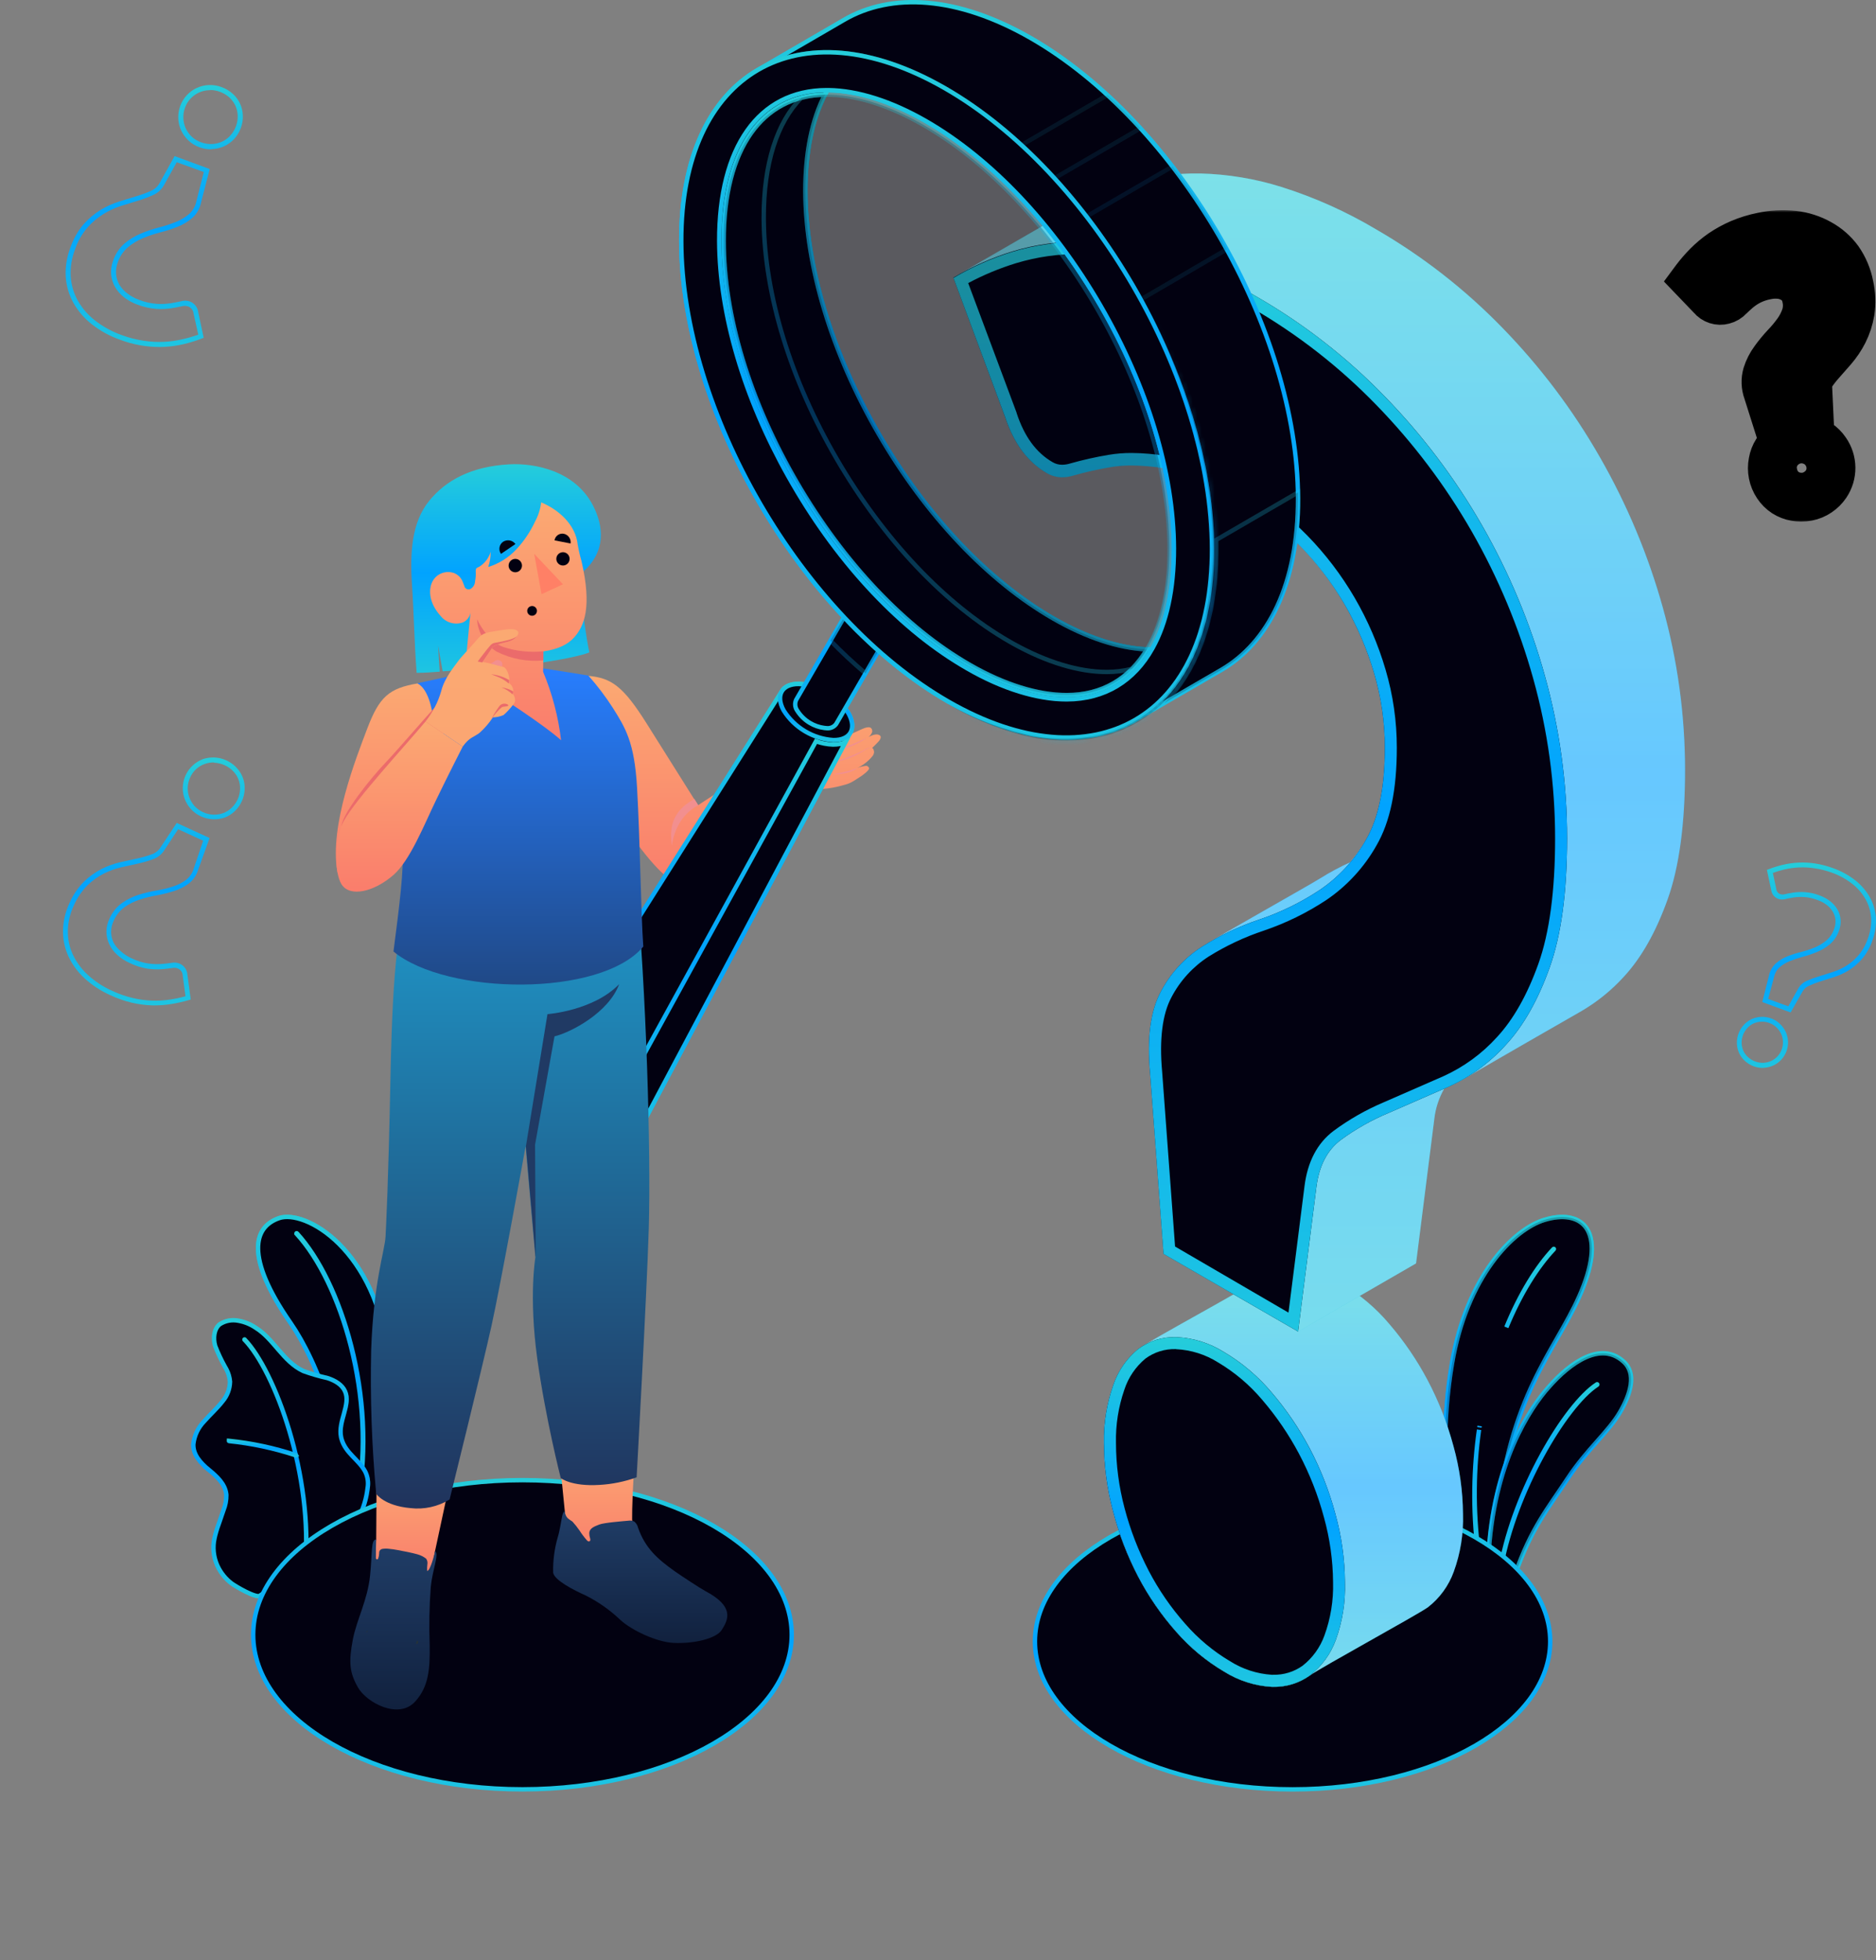<svg width="427" height="446" viewBox="0 0 427 446" fill="none" xmlns="http://www.w3.org/2000/svg">
<rect x="0" y="0" width="427" height="446" fill="#808080" stroke="none"/>
<g id="What? - Illustration" clip-path="url(#clip0_450_5635)">
<g id="Layer 2">
<g id="Plants">
<g id="Plants_2">
<g id="Group">
<path id="Vector" d="M63.535 277.16C64.956 276.672 67.046 276.819 69.474 277.775C71.888 278.726 74.582 280.456 77.178 283.041C82.365 288.207 87.141 296.776 88.475 309.283C89.425 318.197 88.71 327.623 87.752 334.833C87.273 338.435 86.735 341.479 86.316 343.621C86.107 344.691 85.928 345.537 85.802 346.113C85.738 346.402 85.688 346.624 85.653 346.772C85.652 346.777 85.65 346.782 85.649 346.787L78.58 350.879C79.709 327.977 72.23 309.807 66.09 300.938L66.089 300.937C60.881 293.453 58.798 287.963 58.741 284.13C58.713 282.227 59.184 280.746 60.006 279.619C60.829 278.49 62.033 277.677 63.535 277.16Z" fill="#020111" stroke="url(#paint0_linear_450_5635)"/>
<g id="Group_2" opacity="0.65">
<path id="Vector_2" d="M63.535 277.16C64.956 276.672 67.046 276.819 69.474 277.775C71.888 278.726 74.582 280.456 77.178 283.041C82.365 288.207 87.141 296.776 88.475 309.283C89.425 318.197 88.71 327.623 87.752 334.833C87.273 338.435 86.735 341.479 86.316 343.621C86.107 344.691 85.928 345.537 85.802 346.113C85.738 346.402 85.688 346.624 85.653 346.772C85.652 346.777 85.65 346.782 85.649 346.787L78.58 350.879C79.709 327.977 72.23 309.807 66.09 300.938L66.089 300.937C60.881 293.453 58.798 287.963 58.741 284.13C58.713 282.227 59.184 280.746 60.006 279.619C60.829 278.49 62.033 277.677 63.535 277.16Z" fill="#020111" stroke="url(#paint1_linear_450_5635)"/>
</g>
<path id="Vector_3" d="M67.525 280.59C67.541 280.59 67.556 280.597 67.567 280.607V280.608C72.594 286.062 77.189 295.388 79.965 306.319C82.737 317.239 83.68 329.707 81.457 341.426C81.454 341.442 81.445 341.456 81.433 341.466C81.42 341.476 81.403 341.481 81.387 341.48H81.363L81.348 341.465L81.338 341.443C81.336 341.436 81.336 341.428 81.338 341.42L81.339 341.416C83.563 329.697 82.627 317.269 79.88 306.408C77.135 295.556 72.568 286.215 67.478 280.696L67.478 280.695L67.465 280.674C67.462 280.666 67.461 280.658 67.461 280.65C67.462 280.634 67.469 280.618 67.481 280.606C67.493 280.595 67.509 280.589 67.525 280.59Z" fill="#020111" stroke="url(#paint2_linear_450_5635)"/>
</g>
<g id="Group_3">
<path id="Vector_4" d="M52.02 300.496C52.756 300.352 53.512 300.355 54.246 300.505L54.259 300.508C55.696 300.762 57.061 301.323 58.261 302.153L58.27 302.16L58.28 302.166C60.262 303.402 61.78 305.261 63.407 307.146C65.011 309.003 66.718 310.88 69.03 311.951L69.05 311.96L69.07 311.968C70.851 312.612 72.671 313.139 74.519 313.549C76.258 314.105 77.878 315.064 78.534 316.574L78.535 316.576C79.199 318.082 78.818 319.732 78.302 321.603C77.837 323.289 77.254 325.169 77.629 326.998L77.717 327.363C78.189 329.065 79.22 330.264 80.267 331.362C81.331 332.479 82.39 333.474 83.125 334.837C83.706 336.005 83.894 337.329 83.662 338.613L83.659 338.629L83.657 338.646C83.397 340.946 82.72 343.18 81.661 345.239C80.459 347.358 79.131 349.403 77.685 351.362C77.651 351.383 77.608 351.411 77.556 351.444C77.419 351.53 77.219 351.657 76.965 351.817C76.456 352.139 75.729 352.598 74.856 353.149C73.11 354.252 70.78 355.724 68.444 357.198C66.109 358.673 63.767 360.151 61.998 361.266C61.114 361.823 60.373 362.29 59.847 362.62C59.584 362.785 59.374 362.917 59.228 363.008C59.105 363.085 59.042 363.123 59.023 363.135C58.992 363.15 58.897 363.177 58.694 363.16C58.498 363.144 58.25 363.091 57.958 363.002C57.374 362.824 56.675 362.521 55.967 362.169C54.549 361.465 53.17 360.605 52.735 360.29C51.368 359.256 50.273 357.908 49.54 356.362L49.398 356.05C48.584 354.151 48.382 352.045 48.82 350.025L48.819 350.024C49.063 348.924 49.385 347.843 49.78 346.788L49.783 346.781L49.785 346.774L50.884 343.577C51.322 342.487 51.539 341.321 51.52 340.146V340.131L51.519 340.115L51.494 339.883C51.347 338.733 50.797 337.734 50.097 336.868C49.353 335.948 48.416 335.149 47.551 334.45H47.552C45.65 332.872 43.89 330.962 44.012 328.571C44.237 326.622 45.102 324.803 46.472 323.397L46.481 323.388L46.49 323.378C47.161 322.61 47.883 321.888 48.611 321.137C49.329 320.397 50.047 319.635 50.685 318.808C51.726 317.576 52.314 316.027 52.353 314.415L52.355 314.388L52.352 314.36C52.268 313.37 51.986 312.407 51.52 311.528L51.511 311.511L51.148 310.874C50.319 309.385 49.596 307.84 48.981 306.25C48.461 304.465 48.706 302.416 49.981 301.332C50.6 300.923 51.293 300.639 52.02 300.496Z" fill="#020111" stroke="url(#paint3_linear_450_5635)"/>
<g id="Group_4" opacity="0.3">
<path id="Vector_5" d="M52.02 300.496C52.756 300.352 53.512 300.355 54.246 300.505L54.259 300.508C55.696 300.762 57.061 301.323 58.261 302.153L58.27 302.16L58.28 302.166C60.262 303.402 61.78 305.261 63.407 307.146C65.011 309.003 66.718 310.88 69.03 311.951L69.05 311.96L69.07 311.968C70.851 312.612 72.671 313.139 74.519 313.549C76.258 314.105 77.878 315.064 78.534 316.574L78.535 316.576C79.199 318.082 78.818 319.732 78.302 321.603C77.837 323.289 77.254 325.169 77.629 326.998L77.717 327.363C78.189 329.065 79.22 330.264 80.267 331.362C81.331 332.479 82.39 333.474 83.125 334.837C83.706 336.005 83.894 337.329 83.662 338.613L83.659 338.629L83.657 338.646C83.397 340.946 82.72 343.18 81.661 345.239C80.459 347.358 79.131 349.403 77.685 351.362C77.651 351.383 77.608 351.411 77.556 351.444C77.419 351.53 77.219 351.657 76.965 351.817C76.456 352.139 75.729 352.598 74.856 353.149C73.11 354.252 70.78 355.724 68.444 357.198C66.109 358.673 63.767 360.151 61.998 361.266C61.114 361.823 60.373 362.29 59.847 362.62C59.584 362.785 59.374 362.917 59.228 363.008C59.105 363.085 59.042 363.123 59.023 363.135C58.992 363.15 58.897 363.177 58.694 363.16C58.498 363.144 58.25 363.091 57.958 363.002C57.374 362.824 56.675 362.521 55.967 362.169C54.549 361.465 53.17 360.605 52.735 360.29C51.368 359.256 50.273 357.908 49.54 356.362L49.398 356.05C48.584 354.151 48.382 352.045 48.82 350.025L48.819 350.024C49.063 348.924 49.385 347.843 49.78 346.788L49.783 346.781L49.785 346.774L50.884 343.577C51.322 342.487 51.539 341.321 51.52 340.146V340.131L51.519 340.115L51.494 339.883C51.347 338.733 50.797 337.734 50.097 336.868C49.353 335.948 48.416 335.149 47.551 334.45H47.552C45.65 332.872 43.89 330.962 44.012 328.571C44.237 326.622 45.102 324.803 46.472 323.397L46.481 323.388L46.49 323.378C47.161 322.61 47.883 321.888 48.611 321.137C49.329 320.397 50.047 319.635 50.685 318.808C51.726 317.576 52.314 316.027 52.353 314.415L52.355 314.388L52.352 314.36C52.268 313.37 51.986 312.407 51.52 311.528L51.511 311.511L51.148 310.874C50.319 309.385 49.596 307.84 48.981 306.25C48.461 304.465 48.706 302.416 49.981 301.332C50.6 300.923 51.293 300.639 52.02 300.496Z" fill="#020111" stroke="url(#paint4_linear_450_5635)"/>
</g>
<path id="Vector_6" d="M55.66 304.758C55.667 304.758 55.674 304.761 55.68 304.766C59.082 308.294 63.02 316.016 65.863 325.554C68.703 335.079 70.427 346.331 69.458 356.86L69.457 356.87C69.456 356.88 69.452 356.89 69.444 356.896C69.44 356.901 69.433 356.901 69.427 356.902C69.425 356.901 69.422 356.899 69.42 356.897C69.418 356.895 69.416 356.891 69.415 356.888C69.414 356.884 69.413 356.88 69.413 356.876V356.875C70.402 346.334 68.694 335.124 65.885 325.666C63.081 316.227 59.155 308.449 55.647 304.819L55.645 304.817L55.633 304.789C55.633 304.78 55.637 304.772 55.643 304.765C55.648 304.761 55.654 304.758 55.66 304.758Z" fill="#020111" stroke="url(#paint5_linear_450_5635)"/>
<path id="Vector_7" d="M52.118 327.834L52.128 327.835C57.311 328.36 62.421 329.452 67.367 331.088H67.368C67.372 331.089 67.375 331.091 67.378 331.094C67.38 331.096 67.381 331.098 67.383 331.101C67.375 331.105 67.366 331.108 67.357 331.107L67.343 331.106H67.258C62.346 329.496 57.275 328.418 52.133 327.891H52.134C52.126 327.89 52.119 327.886 52.114 327.88C52.109 327.874 52.107 327.866 52.107 327.858L52.108 327.846L52.109 327.833L52.118 327.834Z" fill="#020111" stroke="url(#paint6_linear_450_5635)"/>
</g>
</g>
<g id="Plants_3">
<g id="Group_5">
<path id="Vector_8" d="M351.601 277.539C355.673 276.316 359.078 276.855 360.87 279.134C362.681 281.436 363.053 285.754 360.448 292.585H360.447C359.217 295.82 357.646 298.8 355.91 301.884C354.179 304.96 352.276 308.151 350.419 311.766C346.694 319.016 343.131 328.001 341.268 341.499C340.693 345.653 340.99 351.657 341.167 355.981L329.88 349.467C328.619 337.849 328.232 323.525 330.472 310.354V310.354C332.143 300.404 335.634 292.728 339.609 287.273C343.592 281.809 348.037 278.602 351.6 277.539H351.601Z" fill="#020111" stroke="url(#paint7_linear_450_5635)"/>
<path id="Vector_9" opacity="0.65" d="M351.601 277.539C355.673 276.316 359.078 276.855 360.87 279.134C362.681 281.436 363.053 285.754 360.448 292.585H360.447C359.217 295.82 357.646 298.8 355.91 301.884C354.179 304.96 352.276 308.151 350.419 311.766C346.694 319.016 343.131 328.001 341.268 341.499C340.693 345.653 340.99 351.657 341.167 355.981L329.88 349.467C328.619 337.849 328.232 323.525 330.472 310.354V310.354C332.143 300.404 335.634 292.728 339.609 287.273C343.592 281.809 348.037 278.602 351.6 277.539H351.601Z" fill="#020111" stroke="url(#paint8_linear_450_5635)"/>
<path id="Vector_10" d="M336.647 325.312C335.438 333.976 335.241 343.433 336.53 353.312L336.39 353.231C335.173 343.405 335.416 333.969 336.647 325.312ZM336.724 324.781C336.74 324.673 336.755 324.566 336.771 324.458C336.756 324.566 336.739 324.673 336.724 324.781ZM353.653 284.153C353.658 284.153 353.664 284.154 353.669 284.156L353.682 284.165L353.686 284.169C353.688 284.172 353.691 284.175 353.692 284.179C353.694 284.182 353.694 284.187 353.694 284.19C353.694 284.194 353.694 284.198 353.692 284.202C353.691 284.206 353.688 284.209 353.686 284.212L353.679 284.218L353.673 284.225C349.843 288.279 346.007 294.391 342.864 302.011C346.007 294.334 349.829 288.189 353.626 284.163C353.629 284.16 353.634 284.158 353.639 284.156C353.643 284.154 353.648 284.153 353.653 284.153Z" fill="#020111" stroke="url(#paint9_linear_450_5635)"/>
</g>
<g id="Group_6">
<path id="Vector_11" d="M360.945 308.828C363.938 307.496 366.901 307.458 369.473 309.742L369.475 309.743C371.05 311.132 371.46 312.977 371.179 315.021C370.895 317.081 369.909 319.292 368.754 321.287C367.464 323.512 365.6 325.615 363.486 328.008C361.383 330.389 359.052 333.036 356.896 336.308C352.307 343.28 348.537 347.68 344.894 358.135L338.765 354.596C339.776 332.935 348.278 320.302 352.516 315.592L352.52 315.586C354.952 312.808 357.93 310.171 360.945 308.828Z" fill="#020111" stroke="url(#paint10_linear_450_5635)"/>
<path id="Vector_12" opacity="0.3" d="M360.945 308.828C363.938 307.496 366.901 307.458 369.473 309.742L369.475 309.743C371.05 311.132 371.46 312.977 371.179 315.021C370.895 317.081 369.909 319.292 368.754 321.287C367.464 323.512 365.6 325.615 363.486 328.008C361.383 330.389 359.052 333.036 356.896 336.308C352.307 343.28 348.537 347.68 344.894 358.135L338.765 354.596C339.776 332.935 348.278 320.302 352.516 315.592L352.52 315.586C354.952 312.808 357.93 310.171 360.945 308.828Z" fill="#020111" stroke="url(#paint11_linear_450_5635)"/>
<path id="Vector_13" d="M363.513 314.962C363.519 314.961 363.526 314.961 363.532 314.962C363.539 314.963 363.545 314.966 363.551 314.97C363.556 314.973 363.56 314.979 363.563 314.984L363.566 314.987C363.575 315 363.577 315.016 363.574 315.031C363.571 315.046 363.562 315.06 363.549 315.068C361.673 316.285 359.555 318.451 357.396 321.247C355.228 324.055 352.996 327.53 350.901 331.389C346.83 338.889 343.26 347.877 341.702 356.303L341.64 356.265C343.203 347.733 346.811 338.649 350.955 331.073C353.053 327.237 355.284 323.797 357.448 321.019C359.618 318.233 361.7 316.14 363.494 314.97L363.495 314.969C363.5 314.965 363.506 314.963 363.513 314.962Z" fill="#020111" stroke="url(#paint12_linear_450_5635)"/>
</g>
</g>
</g>
<g id="Shadows">
<path id="Shadow" d="M118.918 336.778C135.908 336.778 151.264 340.756 162.356 347.16C173.462 353.572 180.203 362.355 180.203 371.952C180.203 381.549 173.462 390.333 162.356 396.745C151.264 403.15 135.908 407.127 118.918 407.127C101.928 407.127 86.572 403.149 75.48 396.745C64.374 390.333 57.633 381.549 57.633 371.952C57.633 362.355 64.374 353.572 75.48 347.16C86.572 340.756 101.928 336.778 118.918 336.778Z" fill="#020111" stroke="url(#paint13_linear_450_5635)"/>
<path id="Shadow_2" d="M294.206 339.83C310.464 339.83 325.159 343.637 335.771 349.767C346.397 355.903 352.842 364.307 352.842 373.483C352.842 382.66 346.397 391.063 335.771 397.2C325.159 403.329 310.464 407.136 294.206 407.136C277.948 407.136 263.253 403.329 252.641 397.2C242.015 391.063 235.571 382.66 235.57 373.483C235.57 364.307 242.015 355.903 252.641 349.767C263.253 343.637 277.948 339.83 294.206 339.83Z" fill="#020111" stroke="url(#paint14_linear_450_5635)"/>
</g>
<g id="Question Marks">
<g id="Question Mark">
<path id="Vector_14" d="M401.184 242.977C400.481 242.978 399.783 242.851 399.124 242.604C398.398 242.331 397.732 241.921 397.162 241.396C396.61 240.898 396.164 240.293 395.851 239.619C395.538 238.944 395.363 238.214 395.337 237.471C395.306 236.685 395.432 235.901 395.709 235.165C395.979 234.44 396.386 233.773 396.906 233.202C397.405 232.649 398.009 232.202 398.682 231.887C400.098 231.244 401.71 231.188 403.166 231.73C403.9 231.995 404.569 232.413 405.129 232.956C405.669 233.463 406.112 234.065 406.434 234.733C406.75 235.415 406.934 236.151 406.973 236.902C407.013 237.683 406.893 238.465 406.62 239.198C406.347 239.928 405.93 240.596 405.394 241.161C404.369 242.246 402.96 242.888 401.469 242.947L401.184 242.977ZM396.72 235.537C396.495 236.133 396.392 236.766 396.416 237.402C396.441 237.992 396.578 238.571 396.818 239.11C397.075 239.649 397.435 240.132 397.878 240.533C398.353 240.966 398.91 241.299 399.516 241.514C400.108 241.739 400.739 241.842 401.371 241.818C401.969 241.792 402.558 241.655 403.108 241.416C403.653 241.164 404.145 240.811 404.56 240.376C404.99 239.916 405.323 239.373 405.539 238.782C405.755 238.19 405.849 237.56 405.816 236.931C405.79 236.33 405.646 235.74 405.394 235.194C405.127 234.65 404.765 234.158 404.324 233.741C403.867 233.304 403.322 232.969 402.725 232.76C402.127 232.533 401.489 232.433 400.851 232.466C400.248 232.493 399.656 232.633 399.104 232.878C398.567 233.133 398.086 233.493 397.691 233.938C397.265 234.403 396.931 234.946 396.71 235.537H396.72ZM407.562 230.365L401.116 228L402.637 221.984C402.862 220.899 403.425 219.913 404.246 219.168C405.027 218.494 405.916 217.956 406.875 217.578C407.891 217.178 408.934 216.85 409.995 216.596C411.048 216.325 412.081 215.981 413.086 215.566C414.036 215.168 414.922 214.632 415.716 213.976C416.523 213.27 417.129 212.362 417.472 211.346C417.721 210.702 417.825 210.012 417.776 209.324C417.716 208.686 417.522 208.067 417.207 207.508C416.862 206.908 416.402 206.381 415.853 205.958C415.226 205.468 414.524 205.083 413.773 204.819C412.773 204.42 411.717 204.178 410.643 204.103C409.84 204.057 409.035 204.09 408.239 204.201C407.533 204.319 406.934 204.437 406.424 204.554C405.909 204.709 405.36 204.709 404.844 204.554C404.395 204.41 403.997 204.14 403.696 203.777C403.395 203.413 403.205 202.972 403.147 202.503L402.166 197.93L402.617 197.753C403.653 197.355 404.715 197.027 405.796 196.772C408.2 196.199 410.692 196.096 413.135 196.468C414.545 196.688 415.929 197.05 417.266 197.547C419.084 198.189 420.784 199.124 422.299 200.315C423.651 201.374 424.778 202.692 425.616 204.191C426.409 205.633 426.874 207.231 426.98 208.873C427.073 210.631 426.796 212.39 426.165 214.035C425.638 215.576 424.826 217.004 423.771 218.245C422.878 219.259 421.84 220.135 420.69 220.846C419.639 221.478 418.516 221.982 417.344 222.347L414.244 223.329C413.382 223.598 412.54 223.926 411.722 224.31C411.118 224.567 410.615 225.015 410.29 225.586L407.562 230.365ZM402.46 227.294L407.042 228.972L409.309 224.909C409.751 224.125 410.441 223.51 411.271 223.162C412.138 222.775 413.029 222.448 413.94 222.181L417.05 221.199C418.132 220.86 419.17 220.392 420.141 219.806C421.194 219.156 422.143 218.352 422.957 217.421C423.918 216.29 424.657 214.988 425.135 213.583C425.708 212.085 425.962 210.484 425.881 208.882C425.791 207.402 425.372 205.96 424.654 204.662C423.892 203.293 422.861 202.091 421.622 201.129C420.201 200.014 418.607 199.139 416.903 198.538C415.631 198.081 414.316 197.752 412.978 197.557C410.692 197.21 408.36 197.307 406.11 197.842C405.232 198.047 404.367 198.306 403.52 198.617L404.305 202.278C404.329 202.551 404.436 202.811 404.612 203.023C404.787 203.235 405.022 203.389 405.286 203.465C405.591 203.548 405.913 203.548 406.218 203.465C406.748 203.338 407.376 203.22 408.112 203.102C408.985 202.969 409.869 202.929 410.751 202.984C411.938 203.064 413.106 203.325 414.215 203.76C415.073 204.07 415.878 204.514 416.599 205.075C417.261 205.592 417.817 206.232 418.237 206.959C418.636 207.657 418.877 208.434 418.944 209.236C419.013 210.09 418.889 210.949 418.581 211.748C418.173 212.95 417.451 214.02 416.491 214.849C415.605 215.584 414.612 216.18 413.547 216.616C412.495 217.055 411.413 217.419 410.309 217.705C409.308 217.969 408.325 218.297 407.366 218.687C406.522 219.024 405.74 219.498 405.05 220.09C404.401 220.677 403.96 221.459 403.794 222.318L402.46 227.294Z" fill="url(#paint15_linear_450_5635)"/>
</g>
<g id="Question Mark_2">
<path id="Vector_15" d="M35.322 228.756H34.645C33.082 228.702 31.528 228.498 30.004 228.148C28.315 227.742 26.671 227.166 25.098 226.43C22.94 225.467 20.952 224.161 19.211 222.563C17.672 221.139 16.426 219.429 15.541 217.529C14.716 215.698 14.307 213.707 14.344 211.699C14.393 209.545 14.894 207.425 15.816 205.477C16.606 203.647 17.734 201.982 19.142 200.57C20.327 199.422 21.677 198.456 23.145 197.704C24.486 197.032 25.903 196.521 27.364 196.183L31.289 195.32C32.378 195.084 33.45 194.776 34.498 194.397C35.295 194.135 35.985 193.618 36.46 192.925L40.228 187.243L47.704 190.678L45.133 197.812C44.772 199.102 44 200.238 42.936 201.051C41.923 201.798 40.792 202.369 39.59 202.739C38.305 203.153 36.994 203.48 35.665 203.72C34.335 203.954 33.024 204.282 31.74 204.702C30.517 205.106 29.36 205.688 28.306 206.429C27.23 207.231 26.387 208.305 25.863 209.54C25.488 210.322 25.291 211.176 25.284 212.043C25.292 212.853 25.473 213.653 25.814 214.388C26.227 215.169 26.79 215.859 27.472 216.42C28.204 217.089 29.039 217.636 29.945 218.039C31.149 218.627 32.436 219.027 33.762 219.227C34.753 219.366 35.756 219.402 36.754 219.335C37.618 219.266 38.383 219.178 39.021 219.079C39.645 218.95 40.294 219.008 40.885 219.246C41.39 219.463 41.823 219.818 42.137 220.268C42.451 220.719 42.632 221.249 42.661 221.798L43.416 227.412L42.955 227.549C41.645 227.934 40.311 228.236 38.962 228.452C37.758 228.647 36.541 228.749 35.322 228.756ZM40.551 188.675L37.313 193.582C36.711 194.473 35.837 195.144 34.821 195.496C33.726 195.899 32.605 196.227 31.466 196.478L27.541 197.351C26.181 197.667 24.863 198.145 23.616 198.774C22.252 199.476 20.999 200.375 19.898 201.444C18.6 202.759 17.555 204.303 16.817 205.997C15.958 207.799 15.49 209.762 15.443 211.758C15.409 213.604 15.784 215.434 16.542 217.117C17.366 218.881 18.526 220.467 19.956 221.788C21.61 223.304 23.499 224.54 25.549 225.449C27.063 226.161 28.648 226.711 30.278 227.088C33.081 227.757 35.989 227.867 38.834 227.412C39.976 227.234 41.107 226.988 42.219 226.675L41.592 221.984C41.585 221.624 41.47 221.274 41.261 220.98C41.053 220.686 40.761 220.462 40.424 220.336C40.032 220.188 39.605 220.16 39.197 220.257C38.53 220.355 37.745 220.444 36.852 220.522C35.775 220.595 34.694 220.559 33.624 220.414C32.169 220.177 30.756 219.724 29.435 219.07C28.421 218.613 27.487 217.996 26.668 217.244C25.913 216.563 25.299 215.739 24.862 214.82C24.453 213.937 24.235 212.977 24.225 212.003C24.232 210.984 24.463 209.979 24.902 209.059C25.513 207.64 26.487 206.408 27.727 205.487C28.871 204.684 30.128 204.056 31.456 203.622C32.788 203.196 34.148 202.868 35.528 202.641C36.8 202.43 38.056 202.128 39.286 201.738C40.37 201.407 41.392 200.896 42.308 200.227C43.21 199.532 43.858 198.559 44.152 197.459L46.242 191.286L40.551 188.675ZM48.705 186.408H48.509C47.555 186.378 46.617 186.157 45.749 185.759C44.882 185.361 44.102 184.795 43.456 184.092C42.851 183.427 42.375 182.655 42.053 181.815C41.727 180.964 41.573 180.057 41.601 179.146C41.631 178.203 41.848 177.276 42.239 176.418C42.628 175.547 43.197 174.768 43.907 174.131C44.566 173.522 45.335 173.046 46.174 172.728C47.507 172.282 48.941 172.23 50.304 172.578C51.666 172.926 52.899 173.66 53.856 174.69C54.479 175.341 54.963 176.111 55.278 176.955C55.594 177.799 55.734 178.698 55.691 179.597C55.655 180.546 55.428 181.477 55.024 182.336C54.639 183.193 54.085 183.965 53.395 184.603C52.743 185.225 51.972 185.709 51.129 186.026C50.34 186.298 49.51 186.428 48.676 186.408H48.705ZM48.587 173.473C47.918 173.476 47.255 173.592 46.625 173.817C45.9 174.068 45.233 174.461 44.663 174.975C44.062 175.521 43.587 176.191 43.269 176.938C42.943 177.641 42.76 178.403 42.731 179.178C42.702 179.953 42.829 180.727 43.102 181.452C43.375 182.174 43.777 182.839 44.29 183.415C44.843 184.008 45.51 184.482 46.252 184.809C46.986 185.146 47.78 185.332 48.587 185.358C49.346 185.385 50.102 185.265 50.815 185.005C51.518 184.737 52.161 184.334 52.708 183.817C53.283 183.272 53.749 182.623 54.082 181.904C54.423 181.181 54.613 180.396 54.641 179.597C54.673 178.849 54.557 178.102 54.298 177.399C54.036 176.696 53.632 176.054 53.111 175.515C52.555 174.925 51.888 174.451 51.148 174.121C50.426 173.778 49.641 173.585 48.842 173.552L48.587 173.473Z" fill="url(#paint16_linear_450_5635)"/>
</g>
<g id="Question Mark_3">
<g id="Vector_16">
<mask id="path-18-outside-1_450_5635" maskUnits="userSpaceOnUse" x="378.26" y="47.822" width="49" height="71" fill="black">
<rect fill="white" x="378.26" y="47.822" width="49" height="71"/>
<path d="M409.946 113.686C409.499 113.684 409.052 113.641 408.612 113.559C407.704 113.408 406.836 113.074 406.061 112.577C405.28 112.064 404.612 111.396 404.098 110.615C403.558 109.806 403.181 108.899 402.99 107.945C402.803 107.002 402.803 106.032 402.99 105.089C403.143 104.182 403.476 103.314 403.971 102.538C405.043 100.942 406.699 99.832 408.582 99.446C409.553 99.24 410.556 99.24 411.526 99.446C412.421 99.621 413.278 99.953 414.057 100.428C414.831 100.95 415.498 101.616 416.02 102.39C416.847 103.572 417.297 104.976 417.309 106.418C417.321 107.86 416.896 109.272 416.088 110.467C415.565 111.24 414.899 111.906 414.126 112.43C413.325 112.977 412.42 113.355 411.467 113.539C410.966 113.638 410.457 113.687 409.946 113.686ZM404.128 107.729C404.285 108.536 404.602 109.304 405.06 109.987C405.489 110.624 406.039 111.17 406.679 111.596C407.33 112.017 408.056 112.307 408.818 112.45C409.631 112.611 410.468 112.611 411.281 112.45C412.093 112.282 412.861 111.948 413.537 111.468C414.181 111.034 414.737 110.481 415.176 109.839C415.607 109.193 415.911 108.47 416.069 107.71C416.225 106.907 416.219 106.08 416.051 105.279C415.882 104.479 415.555 103.72 415.088 103.048C414.647 102.401 414.084 101.847 413.429 101.419C412.768 101.001 412.037 100.705 411.271 100.545C410.465 100.375 409.633 100.375 408.828 100.545C408.013 100.713 407.241 101.047 406.561 101.527C405.919 101.969 405.367 102.528 404.932 103.176C404.513 103.827 404.224 104.554 404.079 105.315C403.922 106.115 403.922 106.939 404.079 107.739L404.128 107.729ZM404.128 96.492L401.802 89.141C401.326 87.853 401.274 86.447 401.655 85.127C402.042 83.896 402.632 82.739 403.402 81.702C404.205 80.583 405.08 79.518 406.022 78.513C406.98 77.518 407.866 76.456 408.671 75.333C409.442 74.258 410.047 73.074 410.466 71.82C410.871 70.502 410.922 69.1 410.613 67.757C410.448 66.877 410.09 66.046 409.564 65.323C409.051 64.689 408.413 64.168 407.69 63.792C406.903 63.363 406.039 63.096 405.148 63.007C404.132 62.9 403.106 62.953 402.107 63.164C400.755 63.412 399.449 63.862 398.231 64.498C397.325 64.982 396.473 65.561 395.69 66.226C395.013 66.814 394.424 67.354 393.963 67.816C393.527 68.299 392.956 68.641 392.324 68.797C391.775 68.946 391.195 68.932 390.653 68.758C390.112 68.584 389.632 68.257 389.273 67.816L385.26 63.635L385.544 63.252C386.394 62.137 387.315 61.078 388.301 60.082C389.353 59.025 390.5 58.065 391.726 57.216C393.052 56.314 394.461 55.542 395.935 54.91C397.587 54.209 399.307 53.679 401.067 53.33C403.438 52.818 405.877 52.692 408.288 52.957C410.426 53.2 412.494 53.867 414.371 54.92C416.152 55.897 417.699 57.25 418.904 58.885C420.168 60.695 421.034 62.752 421.446 64.92C421.9 66.91 421.977 68.968 421.671 70.985C421.391 72.655 420.862 74.272 420.101 75.784C419.401 77.156 418.538 78.438 417.531 79.602L414.823 82.684C414.06 83.533 413.359 84.435 412.723 85.383C412.228 86.084 411.976 86.929 412.007 87.787L412.331 94.755L404.128 96.492ZM404.197 61.77C404.571 61.768 404.944 61.791 405.315 61.839C406.346 61.949 407.346 62.259 408.259 62.751C409.161 63.243 409.942 63.932 410.543 64.766C411.144 65.6 411.55 66.558 411.732 67.57C412.09 69.109 412.029 70.715 411.555 72.222C411.095 73.582 410.433 74.866 409.593 76.03C408.757 77.199 407.836 78.305 406.836 79.337C405.905 80.288 405.04 81.302 404.246 82.37C403.553 83.306 403.019 84.351 402.666 85.461C402.356 86.556 402.404 87.722 402.803 88.788L404.854 95.197L411.163 93.901L410.878 87.895C410.84 86.797 411.156 85.717 411.781 84.814C412.443 83.821 413.174 82.877 413.969 81.987L416.677 78.896C417.625 77.804 418.435 76.601 419.091 75.313C419.799 73.9 420.292 72.388 420.553 70.828C420.837 68.951 420.763 67.036 420.337 65.185C419.957 63.172 419.154 61.262 417.982 59.581C416.887 58.033 415.463 56.746 413.812 55.813C412.071 54.834 410.154 54.211 408.17 53.978C405.876 53.723 403.556 53.846 401.302 54.341C399.619 54.673 397.975 55.18 396.396 55.852C394.99 56.452 393.646 57.188 392.383 58.05C391.205 58.878 390.108 59.814 389.106 60.847C388.265 61.692 387.475 62.587 386.741 63.527L390.117 67.03C390.339 67.325 390.645 67.547 390.995 67.666C391.345 67.785 391.723 67.796 392.079 67.698C392.49 67.578 392.857 67.343 393.139 67.021C393.629 66.53 394.228 65.98 394.924 65.372C395.771 64.658 396.688 64.033 397.662 63.507C398.981 62.815 400.397 62.325 401.861 62.055C402.615 61.882 403.384 61.787 404.157 61.77H404.197Z"/>
</mask>
<path d="M409.946 113.686C409.499 113.684 409.052 113.641 408.612 113.559C407.704 113.408 406.836 113.074 406.061 112.577C405.28 112.064 404.612 111.396 404.098 110.615C403.558 109.806 403.181 108.899 402.99 107.945C402.803 107.002 402.803 106.032 402.99 105.089C403.143 104.182 403.476 103.314 403.971 102.538C405.043 100.942 406.699 99.832 408.582 99.446C409.553 99.24 410.556 99.24 411.526 99.446C412.421 99.621 413.278 99.953 414.057 100.428C414.831 100.95 415.498 101.616 416.02 102.39C416.847 103.572 417.297 104.976 417.309 106.418C417.321 107.86 416.896 109.272 416.088 110.467C415.565 111.24 414.899 111.906 414.126 112.43C413.325 112.977 412.42 113.355 411.467 113.539C410.966 113.638 410.457 113.687 409.946 113.686ZM404.128 107.729C404.285 108.536 404.602 109.304 405.06 109.987C405.489 110.624 406.039 111.17 406.679 111.596C407.33 112.017 408.056 112.307 408.818 112.45C409.631 112.611 410.468 112.611 411.281 112.45C412.093 112.282 412.861 111.948 413.537 111.468C414.181 111.034 414.737 110.481 415.176 109.839C415.607 109.193 415.911 108.47 416.069 107.71C416.225 106.907 416.219 106.08 416.051 105.279C415.882 104.479 415.555 103.72 415.088 103.048C414.647 102.401 414.084 101.847 413.429 101.419C412.768 101.001 412.037 100.705 411.271 100.545C410.465 100.375 409.633 100.375 408.828 100.545C408.013 100.713 407.241 101.047 406.561 101.527C405.919 101.969 405.367 102.528 404.932 103.176C404.513 103.827 404.224 104.554 404.079 105.315C403.922 106.115 403.922 106.939 404.079 107.739L404.128 107.729ZM404.128 96.492L401.802 89.141C401.326 87.853 401.274 86.447 401.655 85.127C402.042 83.896 402.632 82.739 403.402 81.702C404.205 80.583 405.08 79.518 406.022 78.513C406.98 77.518 407.866 76.456 408.671 75.333C409.442 74.258 410.047 73.074 410.466 71.82C410.871 70.502 410.922 69.1 410.613 67.757C410.448 66.877 410.09 66.046 409.564 65.323C409.051 64.689 408.413 64.168 407.69 63.792C406.903 63.363 406.039 63.096 405.148 63.007C404.132 62.9 403.106 62.953 402.107 63.164C400.755 63.412 399.449 63.862 398.231 64.498C397.325 64.982 396.473 65.561 395.69 66.226C395.013 66.814 394.424 67.354 393.963 67.816C393.527 68.299 392.956 68.641 392.324 68.797C391.775 68.946 391.195 68.932 390.653 68.758C390.112 68.584 389.632 68.257 389.273 67.816L385.26 63.635L385.544 63.252C386.394 62.137 387.315 61.078 388.301 60.082C389.353 59.025 390.5 58.065 391.726 57.216C393.052 56.314 394.461 55.542 395.935 54.91C397.587 54.209 399.307 53.679 401.067 53.33C403.438 52.818 405.877 52.692 408.288 52.957C410.426 53.2 412.494 53.867 414.371 54.92C416.152 55.897 417.699 57.25 418.904 58.885C420.168 60.695 421.034 62.752 421.446 64.92C421.9 66.91 421.977 68.968 421.671 70.985C421.391 72.655 420.862 74.272 420.101 75.784C419.401 77.156 418.538 78.438 417.531 79.602L414.823 82.684C414.06 83.533 413.359 84.435 412.723 85.383C412.228 86.084 411.976 86.929 412.007 87.787L412.331 94.755L404.128 96.492ZM404.197 61.77C404.571 61.768 404.944 61.791 405.315 61.839C406.346 61.949 407.346 62.259 408.259 62.751C409.161 63.243 409.942 63.932 410.543 64.766C411.144 65.6 411.55 66.558 411.732 67.57C412.09 69.109 412.029 70.715 411.555 72.222C411.095 73.582 410.433 74.866 409.593 76.03C408.757 77.199 407.836 78.305 406.836 79.337C405.905 80.288 405.04 81.302 404.246 82.37C403.553 83.306 403.019 84.351 402.666 85.461C402.356 86.556 402.404 87.722 402.803 88.788L404.854 95.197L411.163 93.901L410.878 87.895C410.84 86.797 411.156 85.717 411.781 84.814C412.443 83.821 413.174 82.877 413.969 81.987L416.677 78.896C417.625 77.804 418.435 76.601 419.091 75.313C419.799 73.9 420.292 72.388 420.553 70.828C420.837 68.951 420.763 67.036 420.337 65.185C419.957 63.172 419.154 61.262 417.982 59.581C416.887 58.033 415.463 56.746 413.812 55.813C412.071 54.834 410.154 54.211 408.17 53.978C405.876 53.723 403.556 53.846 401.302 54.341C399.619 54.673 397.975 55.18 396.396 55.852C394.99 56.452 393.646 57.188 392.383 58.05C391.205 58.878 390.108 59.814 389.106 60.847C388.265 61.692 387.475 62.587 386.741 63.527L390.117 67.03C390.339 67.325 390.645 67.547 390.995 67.666C391.345 67.785 391.723 67.796 392.079 67.698C392.49 67.578 392.857 67.343 393.139 67.021C393.629 66.53 394.228 65.98 394.924 65.372C395.771 64.658 396.688 64.033 397.662 63.507C398.981 62.815 400.397 62.325 401.861 62.055C402.615 61.882 403.384 61.787 404.157 61.77H404.197Z" fill="url(#paint17_linear_450_5635)"/>
<path d="M409.946 113.686C409.499 113.684 409.052 113.641 408.612 113.559C407.704 113.408 406.836 113.074 406.061 112.577C405.28 112.064 404.612 111.396 404.098 110.615C403.558 109.806 403.181 108.899 402.99 107.945C402.803 107.002 402.803 106.032 402.99 105.089C403.143 104.182 403.476 103.314 403.971 102.538C405.043 100.942 406.699 99.832 408.582 99.446C409.553 99.24 410.556 99.24 411.526 99.446C412.421 99.621 413.278 99.953 414.057 100.428C414.831 100.95 415.498 101.616 416.02 102.39C416.847 103.572 417.297 104.976 417.309 106.418C417.321 107.86 416.896 109.272 416.088 110.467C415.565 111.24 414.899 111.906 414.126 112.43C413.325 112.977 412.42 113.355 411.467 113.539C410.966 113.638 410.457 113.687 409.946 113.686ZM404.128 107.729C404.285 108.536 404.602 109.304 405.06 109.987C405.489 110.624 406.039 111.17 406.679 111.596C407.33 112.017 408.056 112.307 408.818 112.45C409.631 112.611 410.468 112.611 411.281 112.45C412.093 112.282 412.861 111.948 413.537 111.468C414.181 111.034 414.737 110.481 415.176 109.839C415.607 109.193 415.911 108.47 416.069 107.71C416.225 106.907 416.219 106.08 416.051 105.279C415.882 104.479 415.555 103.72 415.088 103.048C414.647 102.401 414.084 101.847 413.429 101.419C412.768 101.001 412.037 100.705 411.271 100.545C410.465 100.375 409.633 100.375 408.828 100.545C408.013 100.713 407.241 101.047 406.561 101.527C405.919 101.969 405.367 102.528 404.932 103.176C404.513 103.827 404.224 104.554 404.079 105.315C403.922 106.115 403.922 106.939 404.079 107.739L404.128 107.729ZM404.128 96.492L401.802 89.141C401.326 87.853 401.274 86.447 401.655 85.127C402.042 83.896 402.632 82.739 403.402 81.702C404.205 80.583 405.08 79.518 406.022 78.513C406.98 77.518 407.866 76.456 408.671 75.333C409.442 74.258 410.047 73.074 410.466 71.82C410.871 70.502 410.922 69.1 410.613 67.757C410.448 66.877 410.09 66.046 409.564 65.323C409.051 64.689 408.413 64.168 407.69 63.792C406.903 63.363 406.039 63.096 405.148 63.007C404.132 62.9 403.106 62.953 402.107 63.164C400.755 63.412 399.449 63.862 398.231 64.498C397.325 64.982 396.473 65.561 395.69 66.226C395.013 66.814 394.424 67.354 393.963 67.816C393.527 68.299 392.956 68.641 392.324 68.797C391.775 68.946 391.195 68.932 390.653 68.758C390.112 68.584 389.632 68.257 389.273 67.816L385.26 63.635L385.544 63.252C386.394 62.137 387.315 61.078 388.301 60.082C389.353 59.025 390.5 58.065 391.726 57.216C393.052 56.314 394.461 55.542 395.935 54.91C397.587 54.209 399.307 53.679 401.067 53.33C403.438 52.818 405.877 52.692 408.288 52.957C410.426 53.2 412.494 53.867 414.371 54.92C416.152 55.897 417.699 57.25 418.904 58.885C420.168 60.695 421.034 62.752 421.446 64.92C421.9 66.91 421.977 68.968 421.671 70.985C421.391 72.655 420.862 74.272 420.101 75.784C419.401 77.156 418.538 78.438 417.531 79.602L414.823 82.684C414.06 83.533 413.359 84.435 412.723 85.383C412.228 86.084 411.976 86.929 412.007 87.787L412.331 94.755L404.128 96.492ZM404.197 61.77C404.571 61.768 404.944 61.791 405.315 61.839C406.346 61.949 407.346 62.259 408.259 62.751C409.161 63.243 409.942 63.932 410.543 64.766C411.144 65.6 411.55 66.558 411.732 67.57C412.09 69.109 412.029 70.715 411.555 72.222C411.095 73.582 410.433 74.866 409.593 76.03C408.757 77.199 407.836 78.305 406.836 79.337C405.905 80.288 405.04 81.302 404.246 82.37C403.553 83.306 403.019 84.351 402.666 85.461C402.356 86.556 402.404 87.722 402.803 88.788L404.854 95.197L411.163 93.901L410.878 87.895C410.84 86.797 411.156 85.717 411.781 84.814C412.443 83.821 413.174 82.877 413.969 81.987L416.677 78.896C417.625 77.804 418.435 76.601 419.091 75.313C419.799 73.9 420.292 72.388 420.553 70.828C420.837 68.951 420.763 67.036 420.337 65.185C419.957 63.172 419.154 61.262 417.982 59.581C416.887 58.033 415.463 56.746 413.812 55.813C412.071 54.834 410.154 54.211 408.17 53.978C405.876 53.723 403.556 53.846 401.302 54.341C399.619 54.673 397.975 55.18 396.396 55.852C394.99 56.452 393.646 57.188 392.383 58.05C391.205 58.878 390.108 59.814 389.106 60.847C388.265 61.692 387.475 62.587 386.741 63.527L390.117 67.03C390.339 67.325 390.645 67.547 390.995 67.666C391.345 67.785 391.723 67.796 392.079 67.698C392.49 67.578 392.857 67.343 393.139 67.021C393.629 66.53 394.228 65.98 394.924 65.372C395.771 64.658 396.688 64.033 397.662 63.507C398.981 62.815 400.397 62.325 401.861 62.055C402.615 61.882 403.384 61.787 404.157 61.77H404.197Z" stroke="black" stroke-width="10" mask="url(#path-18-outside-1_450_5635)"/>
</g>
</g>
<g id="Question Mark_4">
<path id="Vector_17" d="M36.303 78.954C33.229 78.946 30.181 78.384 27.306 77.296C24.989 76.478 22.822 75.288 20.889 73.772C19.176 72.43 17.746 70.762 16.68 68.865C15.683 67.052 15.097 65.042 14.963 62.977C14.842 60.743 15.193 58.51 15.993 56.421C16.656 54.453 17.681 52.625 19.015 51.033C20.154 49.748 21.477 48.637 22.939 47.736C24.273 46.931 25.7 46.292 27.188 45.832L31.172 44.605C32.28 44.277 33.365 43.873 34.419 43.398C35.216 43.048 35.877 42.449 36.303 41.69L39.737 35.517L47.734 38.461L45.772 46.028C45.512 47.383 44.824 48.618 43.809 49.551C42.821 50.406 41.697 51.09 40.483 51.573C39.185 52.091 37.854 52.524 36.499 52.868C35.144 53.212 33.816 53.655 32.526 54.193C31.292 54.711 30.141 55.409 29.111 56.264C28.05 57.181 27.257 58.368 26.815 59.699C26.484 60.541 26.35 61.447 26.423 62.349C26.492 63.201 26.747 64.029 27.168 64.773C27.629 65.535 28.232 66.202 28.944 66.736C29.759 67.371 30.67 67.871 31.643 68.218C32.942 68.728 34.312 69.039 35.705 69.14C36.743 69.204 37.786 69.158 38.815 69.003C39.718 68.856 40.503 68.708 41.15 68.561C41.789 68.361 42.474 68.361 43.113 68.561C43.661 68.747 44.144 69.088 44.503 69.542C44.862 69.997 45.081 70.546 45.134 71.123L46.36 76.854L45.909 77.031C44.588 77.54 43.234 77.959 41.857 78.287C40.385 78.637 38.884 78.851 37.373 78.925C37.032 78.944 36.676 78.954 36.303 78.954ZM40.228 36.911L37.284 42.2C36.731 43.162 35.885 43.921 34.871 44.369C33.765 44.87 32.628 45.296 31.466 45.645L27.541 46.862C26.139 47.305 24.797 47.922 23.548 48.697C22.184 49.536 20.954 50.575 19.898 51.779C18.65 53.244 17.691 54.932 17.072 56.755C16.323 58.695 15.989 60.772 16.091 62.849C16.206 64.765 16.742 66.631 17.661 68.316C18.654 70.085 19.988 71.639 21.585 72.889C23.427 74.325 25.488 75.455 27.688 76.236C29.314 76.84 30.997 77.274 32.712 77.531C34.244 77.766 35.795 77.848 37.343 77.776C38.785 77.707 40.217 77.504 41.621 77.168C42.811 76.895 43.983 76.555 45.134 76.147L44.054 71.319C44.019 70.94 43.87 70.58 43.627 70.288C43.383 69.995 43.057 69.783 42.691 69.68C42.271 69.556 41.825 69.556 41.405 69.68C40.728 69.837 39.924 69.994 39.001 70.141C37.891 70.305 36.766 70.354 35.646 70.288C34.143 70.183 32.664 69.852 31.26 69.307C30.173 68.913 29.154 68.354 28.238 67.648C27.405 67 26.705 66.197 26.177 65.283C25.685 64.408 25.384 63.438 25.294 62.437C25.211 61.366 25.368 60.289 25.756 59.287C26.267 57.768 27.175 56.412 28.385 55.361C29.504 54.436 30.754 53.681 32.094 53.124C33.435 52.563 34.816 52.1 36.225 51.74C37.527 51.411 38.805 50.995 40.051 50.493C41.15 50.062 42.169 49.448 43.063 48.678C43.916 47.9 44.495 46.867 44.712 45.734L46.39 39.139L40.228 36.911ZM47.93 33.967C47.063 33.963 46.202 33.807 45.389 33.505C44.457 33.17 43.605 32.645 42.887 31.965C42.213 31.324 41.661 30.566 41.258 29.727C40.852 28.875 40.622 27.951 40.581 27.008C40.534 26.031 40.681 25.053 41.013 24.133C41.35 23.184 41.886 22.318 42.583 21.591C43.223 20.908 43.994 20.361 44.849 19.982C45.696 19.598 46.609 19.385 47.538 19.353C48.521 19.308 49.503 19.465 50.422 19.815C51.37 20.149 52.24 20.67 52.983 21.346C53.677 21.966 54.237 22.721 54.63 23.564C55.023 24.408 55.24 25.323 55.269 26.253C55.313 27.236 55.157 28.218 54.808 29.138C54.475 30.053 53.965 30.894 53.307 31.611C52.664 32.312 51.887 32.876 51.021 33.27C50.168 33.658 49.249 33.878 48.313 33.917L47.93 33.967ZM47.812 20.521H47.587C46.8 20.546 46.027 20.726 45.31 21.051C44.568 21.384 43.9 21.865 43.348 22.463C42.797 23.062 42.373 23.767 42.102 24.535C41.816 25.31 41.693 26.135 41.739 26.959C41.775 27.754 41.965 28.534 42.298 29.256C42.647 29.97 43.122 30.615 43.701 31.16C44.31 31.707 45.025 32.125 45.801 32.386C46.592 32.676 47.432 32.806 48.274 32.769C49.064 32.738 49.841 32.551 50.56 32.22C51.274 31.89 51.913 31.416 52.434 30.826C52.992 30.216 53.425 29.502 53.709 28.726C54.001 27.945 54.134 27.115 54.102 26.282C54.074 25.502 53.894 24.736 53.572 24.025C53.231 23.317 52.758 22.681 52.179 22.15C51.553 21.596 50.827 21.166 50.04 20.884C49.337 20.622 48.593 20.486 47.842 20.482L47.812 20.521Z" fill="url(#paint18_linear_450_5635)"/>
</g>
</g>
<g id="Big Question Mark">
<g id="Question Mark_5">
<g id="Group_7">
<path id="Vector_18" d="M330.816 328.997C329.42 323.797 327.446 318.77 324.929 314.011C322.512 309.447 319.593 305.168 316.226 301.253C313.167 297.625 309.518 294.539 305.433 292.125C302.163 290.076 298.416 288.913 294.561 288.749C291.438 288.649 288.372 289.603 285.858 291.458C283.444 293.284 261.436 305.139 259.013 306.964C256.362 309.134 254.385 312.014 253.312 315.267C251.847 319.459 251.143 323.88 251.232 328.32C251.247 333.58 251.946 338.815 253.312 343.895C254.661 349.02 256.579 353.977 259.033 358.675C261.409 363.223 264.331 367.465 267.736 371.305C270.868 374.889 274.555 377.947 278.656 380.364C281.908 382.399 285.62 383.584 289.449 383.808C292.558 383.941 295.622 383.029 298.152 381.218C300.625 379.422 322.515 367.478 324.997 365.711C327.684 363.63 329.726 360.83 330.884 357.634C332.423 353.423 333.139 348.955 332.994 344.474C332.956 339.241 332.223 334.037 330.816 328.997Z" fill="url(#paint19_linear_450_5635)"/>
<path id="Vector_19" opacity="0.4" d="M330.816 328.997C329.42 323.797 327.446 318.77 324.929 314.011C322.512 309.447 319.593 305.168 316.226 301.253C313.167 297.625 309.518 294.539 305.433 292.125C302.163 290.076 298.416 288.913 294.561 288.749C291.438 288.649 288.372 289.603 285.858 291.458C283.444 293.284 261.436 305.139 259.013 306.964C256.362 309.134 254.385 312.014 253.312 315.267C251.847 319.459 251.143 323.88 251.232 328.32C251.247 333.58 251.946 338.815 253.312 343.895C254.661 349.02 256.579 353.977 259.033 358.675C261.409 363.223 264.331 367.465 267.736 371.305C270.868 374.889 274.555 377.947 278.656 380.364C281.908 382.399 285.62 383.584 289.449 383.808C292.558 383.941 295.622 383.029 298.152 381.218C300.625 379.422 322.515 367.478 324.997 365.711C327.684 363.63 329.726 360.83 330.884 357.634C332.423 353.423 333.139 348.955 332.994 344.474C332.956 339.241 332.223 334.037 330.816 328.997Z" fill="white"/>
</g>
<path id="Vector_20" d="M378.471 138.221C375.139 126.273 370.33 114.787 364.156 104.029C358.033 93.315 350.575 83.422 341.961 74.587C333.463 65.839 323.799 58.306 313.242 52.201C306.445 48.154 299.201 44.91 291.656 42.534C285.67 40.657 279.452 39.627 273.181 39.472C267.813 39.377 262.464 40.118 257.325 41.67C252.606 43.12 248.078 45.127 243.833 47.647L216.988 63.153L228.762 94.843C230.725 100.79 233.865 105.02 238.182 107.533C239.113 108.053 240.143 108.369 241.206 108.461C242.268 108.552 243.338 108.416 244.344 108.062C247.112 107.274 249.923 106.642 252.762 106.168C256.798 105.597 260.9 105.679 264.909 106.414C269.678 107.16 275.503 109.518 282.384 113.49C287.205 116.293 291.624 119.737 295.522 123.726C299.562 127.828 303.073 132.421 305.972 137.397C308.862 142.357 311.142 147.65 312.761 153.158C314.387 158.674 315.21 164.396 315.204 170.146C315.204 179.175 313.785 186.13 310.946 191.011C309.87 192.852 308.636 194.596 307.257 196.222C304.919 197.284 302.654 198.5 300.477 199.863C297.838 201.522 277.557 212.877 273.632 215.369C269.652 217.913 266.405 221.451 264.213 225.635C261.858 229.992 261.043 236.162 261.769 244.144L264.84 285.304L295.463 302.97L322.308 287.464L326.468 254.586C326.742 252.167 327.507 249.83 328.715 247.717L329.608 247.324C331.094 246.678 332.533 245.93 333.916 245.086C337.026 243.182 358.808 230.709 359.956 230.051C363.544 227.953 366.793 225.323 369.591 222.249C373.575 217.951 376.895 212.098 379.55 204.692C382.206 197.285 383.534 187.471 383.534 175.25C383.544 162.733 381.841 150.275 378.471 138.221Z" fill="url(#paint20_linear_450_5635)"/>
<path id="Vector_21" opacity="0.4" d="M378.471 138.221C375.139 126.273 370.33 114.787 364.156 104.029C358.033 93.315 350.575 83.422 341.961 74.587C333.463 65.839 323.799 58.306 313.242 52.201C306.445 48.154 299.201 44.91 291.656 42.534C285.67 40.657 279.452 39.627 273.181 39.472C267.813 39.377 262.464 40.118 257.325 41.67C252.606 43.12 248.078 45.127 243.833 47.647L216.988 63.153L228.762 94.843C230.725 100.79 233.865 105.02 238.182 107.533C239.113 108.053 240.143 108.369 241.206 108.461C242.268 108.552 243.338 108.416 244.344 108.062C247.112 107.274 249.923 106.642 252.762 106.168C256.798 105.597 260.9 105.679 264.909 106.414C269.678 107.16 275.503 109.518 282.384 113.49C287.205 116.293 291.624 119.737 295.522 123.726C299.562 127.828 303.073 132.421 305.972 137.397C308.862 142.357 311.142 147.65 312.761 153.158C314.387 158.674 315.21 164.396 315.204 170.146C315.204 179.175 313.785 186.13 310.946 191.011C309.87 192.852 308.636 194.596 307.257 196.222C304.919 197.284 302.654 198.5 300.477 199.863C297.838 201.522 277.557 212.877 273.632 215.369C269.652 217.913 266.405 221.451 264.213 225.635C261.858 229.992 261.043 236.162 261.769 244.144L264.84 285.304L295.463 302.97L322.308 287.464L326.468 254.586C326.742 252.167 327.507 249.83 328.715 247.717L329.608 247.324C331.094 246.678 332.533 245.93 333.916 245.086C337.026 243.182 358.808 230.709 359.956 230.051C363.544 227.953 366.793 225.323 369.591 222.249C373.575 217.951 376.895 212.098 379.55 204.692C382.206 197.285 383.534 187.471 383.534 175.25C383.544 162.733 381.841 150.275 378.471 138.221Z" fill="white"/>
<g id="Group_8">
<path id="Vector_22" d="M298.093 329.517C295.674 324.955 292.755 320.676 289.39 316.759C286.331 313.131 282.682 310.045 278.597 307.631C275.335 305.577 271.596 304.407 267.745 304.236C264.622 304.135 261.557 305.089 259.042 306.944C256.392 309.114 254.414 311.994 253.342 315.247C251.877 319.439 251.172 323.86 251.261 328.3C251.276 333.56 251.975 338.795 253.342 343.875C254.679 349.005 256.588 353.97 259.032 358.674C261.409 363.223 264.331 367.465 267.735 371.305C270.868 374.889 274.555 377.947 278.656 380.363C281.908 382.399 285.619 383.583 289.449 383.808C292.558 383.941 295.622 383.029 298.152 381.217C300.839 379.136 302.88 376.335 304.039 373.14C305.561 368.939 306.271 364.486 306.129 360.019C306.092 354.777 305.363 349.563 303.961 344.513C302.571 339.31 300.603 334.28 298.093 329.517Z" fill="#020111"/>
<path id="Vector_23" d="M267.637 306.984H267.726C271.107 307.153 274.389 308.19 277.253 309.997C281.067 312.261 284.474 315.15 287.33 318.545C290.557 322.306 293.357 326.414 295.679 330.793C298.102 335.374 300.001 340.213 301.341 345.22C302.685 350.039 303.384 355.016 303.421 360.019C303.534 364.14 302.869 368.246 301.459 372.12C300.483 374.829 298.766 377.21 296.504 378.99C294.541 380.394 292.175 381.121 289.763 381.061H289.449C286.085 380.84 282.83 379.78 279.98 377.979C276.147 375.706 272.702 372.833 269.776 369.47C266.523 365.796 263.729 361.739 261.456 357.389C259.11 352.869 257.27 348.103 255.971 343.178C254.679 338.324 254.019 333.323 254.009 328.3C253.921 324.189 254.566 320.095 255.912 316.209C256.812 313.442 258.475 310.986 260.71 309.123C262.717 307.643 265.164 306.882 267.657 306.964M267.657 304.236C264.57 304.156 261.545 305.11 259.062 306.945C256.411 309.114 254.434 311.994 253.361 315.247C251.896 319.44 251.192 323.86 251.281 328.3C251.296 333.56 251.995 338.796 253.361 343.875C254.692 349.005 256.595 353.969 259.032 358.675C261.409 363.223 264.331 367.465 267.735 371.305C270.868 374.889 274.555 377.947 278.656 380.364C281.908 382.399 285.619 383.584 289.449 383.808H289.812C292.798 383.865 295.723 382.957 298.152 381.218C300.839 379.136 302.88 376.336 304.039 373.141C305.561 368.939 306.271 364.486 306.129 360.019C306.092 354.777 305.363 349.564 303.961 344.513C302.565 339.31 300.59 334.28 298.073 329.517C295.654 324.955 292.735 320.676 289.37 316.759C286.311 313.131 282.663 310.045 278.577 307.632C275.321 305.581 271.589 304.411 267.745 304.236H267.657Z" fill="url(#paint21_linear_450_5635)"/>
</g>
<g id="Group_9">
<path id="Vector_24" d="M351.626 153.737C348.299 141.771 343.49 130.268 337.31 119.495C331.177 108.813 323.72 98.947 315.116 90.132C306.62 81.374 296.955 73.831 286.397 67.716C279.6 63.669 272.356 60.425 264.811 58.05C258.825 56.173 252.606 55.142 246.335 54.988C240.968 54.892 235.619 55.634 230.48 57.186C225.761 58.636 221.232 60.642 216.988 63.163L228.762 94.852C230.725 100.8 233.865 105.03 238.182 107.542C239.113 108.062 240.143 108.379 241.206 108.47C242.268 108.562 243.338 108.426 244.344 108.072C247.112 107.284 249.923 106.652 252.762 106.178C256.798 105.606 260.9 105.689 264.909 106.423C269.678 107.169 275.503 109.528 282.384 113.499C287.205 116.303 291.624 119.746 295.522 123.735C299.562 127.835 303.072 132.424 305.972 137.396C308.862 142.357 311.142 147.649 312.761 153.158C314.387 158.674 315.21 164.395 315.204 170.146C315.204 179.175 313.785 186.13 310.946 191.011C308.363 195.625 304.734 199.568 300.349 202.522C296.127 205.314 291.563 207.551 286.77 209.176C282.16 210.712 277.75 212.791 273.632 215.369C269.652 217.912 266.405 221.451 264.213 225.635C261.858 229.992 261.043 236.162 261.769 244.144L264.84 285.304L295.463 302.969L299.623 270.092C300.232 265.29 302.073 261.724 305.147 259.395C308.543 256.898 312.225 254.819 316.117 253.202L329.608 247.314C334.605 245.072 339.079 241.813 342.746 237.745C346.73 233.447 350.049 227.594 352.705 220.188C355.361 212.781 356.689 202.967 356.689 190.746C356.699 178.236 354.996 165.784 351.626 153.737Z" fill="#020111"/>
<path id="Vector_25" d="M245.825 57.745H246.335C252.353 57.904 258.319 58.894 264.065 60.689C271.393 63.013 278.429 66.175 285.033 70.111C295.371 76.094 304.836 83.471 313.163 92.035C321.603 100.692 328.921 110.376 334.946 120.859C341.005 131.434 345.724 142.722 348.996 154.463C352.295 166.284 353.965 178.501 353.961 190.775C353.961 202.65 352.676 212.258 350.144 219.324C347.613 226.39 344.463 231.945 340.754 235.949C337.335 239.737 333.169 242.778 328.519 244.88L315.038 250.768C310.947 252.489 307.076 254.693 303.509 257.334C299.839 260.101 297.622 264.321 296.925 269.866L293.275 298.661L267.46 283.625L264.517 243.859C263.849 236.459 264.566 230.747 266.646 226.89C268.623 223.118 271.548 219.925 275.133 217.626C279.07 215.177 283.282 213.2 287.682 211.737C292.696 210.036 297.471 207.698 301.89 204.779C306.606 201.577 310.516 197.324 313.311 192.355C316.421 186.986 317.932 179.714 317.932 170.116C317.936 164.106 317.074 158.126 315.371 152.362C313.691 146.642 311.326 141.145 308.326 135.993C305.324 130.843 301.699 126.083 297.533 121.821C293.454 117.659 288.834 114.064 283.797 111.134C276.664 107.012 270.462 104.519 265.38 103.734C262.804 103.312 260.2 103.089 257.589 103.066C255.834 103.058 254.081 103.199 252.35 103.488C249.398 103.98 246.476 104.635 243.598 105.451C243.007 105.638 242.392 105.737 241.773 105.746C241.008 105.753 240.255 105.553 239.595 105.167C235.817 102.988 233.138 99.278 231.402 93.998V93.939L220.373 64.409C223.869 62.546 227.536 61.024 231.323 59.865C236.026 58.453 240.915 57.755 245.825 57.794M245.825 55.066C240.638 55.022 235.474 55.763 230.509 57.264C225.791 58.714 221.262 60.721 217.018 63.241L228.792 94.93C230.754 100.878 233.894 105.108 238.211 107.62C239.284 108.256 240.506 108.595 241.753 108.602C242.642 108.593 243.525 108.454 244.373 108.189C247.142 107.401 249.952 106.769 252.791 106.295C254.37 106.03 255.969 105.902 257.57 105.912C260.038 105.936 262.502 106.146 264.938 106.541C269.707 107.286 275.532 109.645 282.413 113.617C287.234 116.42 291.654 119.863 295.551 123.853C299.573 127.917 303.073 132.467 305.971 137.396C308.862 142.357 311.142 147.649 312.761 153.157C314.387 158.673 315.21 164.395 315.204 170.145C315.204 179.174 313.785 186.129 310.946 191.01C308.363 195.624 304.734 199.567 300.349 202.522C296.127 205.314 291.563 207.551 286.77 209.176C282.16 210.711 277.75 212.79 273.632 215.369C269.652 217.912 266.405 221.451 264.212 225.634C261.858 229.992 261.043 236.161 261.769 244.144L264.84 285.304L295.463 302.969L299.623 270.092C300.232 265.29 302.073 261.724 305.147 259.395C308.542 256.898 312.225 254.819 316.117 253.202L329.608 247.313C334.605 245.072 339.079 241.813 342.746 237.745C346.73 233.446 350.049 227.594 352.705 220.187C355.361 212.781 356.689 202.967 356.689 190.745C356.697 178.242 354.994 165.797 351.626 153.756C348.299 141.79 343.49 130.287 337.31 119.515C331.177 108.832 323.72 98.966 315.116 90.151C306.621 81.386 296.956 73.837 286.397 67.716C279.6 63.669 272.356 60.425 264.811 58.049C258.825 56.173 252.606 55.142 246.335 54.987L245.825 55.066Z" fill="url(#paint22_linear_450_5635)"/>
</g>
</g>
</g>
<g id="Character">
<g id="Character_2">
<g id="Arm">
<g id="Group_10">
<path id="Vector_26" d="M200.16 167.261C199.552 166.917 198.668 167.182 197.697 167.683C198.098 167.375 198.393 166.949 198.541 166.466C198.541 165.563 198.011 165.072 196.225 165.877C194.44 166.682 190.005 168.919 186.463 168.91C185.825 168.91 184.549 169.067 184.029 168.635C183.94 168.569 183.871 168.481 183.83 168.379C183.788 168.276 183.776 168.165 183.794 168.056C183.983 167.508 184.323 167.025 184.775 166.662C185.199 166.268 185.598 165.848 185.972 165.406C186.401 164.917 186.734 164.351 186.953 163.738C187.059 163.429 187.096 163.101 187.06 162.777C187.025 162.453 186.918 162.141 186.747 161.863C186.551 161.579 186.237 161.343 185.923 161.579C184.677 162.56 183.401 163.394 182.155 164.307C180.919 165.141 179.757 166.08 178.682 167.114C177.524 168.34 176.572 170.058 174.885 171.766C172.544 174.05 169.958 176.068 167.173 177.782C164.857 179.313 158.882 183.219 158.882 183.219C158.882 183.219 150.443 169.783 147.156 164.572C141.897 156.23 139.189 154.208 133.832 153.776V176.457C133.832 176.457 141.897 187.988 146.156 193.464C151.336 200.128 154.25 201.571 156.331 201.532C162.826 201.316 168.321 193.494 178.437 182.257C179.173 181.421 180.079 180.752 181.094 180.293C182.109 179.835 183.21 179.597 184.324 179.597C185.521 179.597 186.875 179.509 187.669 179.47C188.896 179.356 190.11 179.14 191.3 178.822C193.262 178.292 193.262 178.439 196.127 176.525C196.471 176.29 197.893 175.22 197.815 174.808C197.782 174.646 197.694 174.501 197.564 174.399C197.435 174.296 197.273 174.243 197.108 174.248C196.436 174.324 195.777 174.485 195.146 174.729C196.53 174.079 197.743 173.115 198.688 171.913C198.836 171.69 198.927 171.434 198.953 171.167C198.953 170.941 198.855 170.313 198.511 170.185C198.511 170.185 199.081 169.606 199.581 169.126C200.081 168.645 200.935 167.693 200.16 167.261Z" fill="url(#paint23_linear_450_5635)"/>
<path id="Vector_27" d="M195.254 174.69C194.374 175.05 193.465 175.336 192.537 175.544C191.624 175.79 190.682 175.917 189.74 176.172C190.71 176.204 191.679 176.111 192.625 175.898C193.575 175.681 194.471 175.27 195.254 174.69Z" fill="#F28F8F"/>
<g id="Group_11">
<path id="Vector_28" d="M178.172 175.318C178.202 175.133 178.251 174.952 178.319 174.778C178.47 174.45 178.669 174.145 178.908 173.875C179.379 173.329 179.97 172.899 180.635 172.619C181.366 172.318 182.162 172.209 182.947 172.304C183.732 172.398 184.48 172.693 185.119 173.159C185.119 173.159 185.178 173.326 185.119 173.306C183.757 172.774 182.252 172.729 180.861 173.178C179.71 173.736 178.828 174.728 178.408 175.936C178.408 176.044 178.251 175.995 178.241 175.936C178.185 175.735 178.162 175.526 178.172 175.318Z" fill="#F28F8F"/>
<path id="Vector_29" d="M188.809 171.108C190.334 170.722 191.829 170.227 193.283 169.626C194.677 169.086 196.04 168.448 197.404 167.84C196.068 168.753 194.621 169.492 193.097 170.038C191.696 170.508 190.258 170.862 188.799 171.098C188.799 171.098 188.79 171.108 188.809 171.108Z" fill="#F28F8F"/>
<path id="Vector_30" d="M188.66 173.708C190.189 173.325 191.688 172.83 193.144 172.226C193.704 172.01 194.253 171.785 194.803 171.539C195.352 171.294 195.892 171.088 196.402 170.803L196.873 170.528C197.068 170.407 197.271 170.299 197.481 170.205C197.708 170.126 197.948 170.089 198.188 170.097C197.887 170.14 197.597 170.239 197.334 170.391C197.157 170.489 196.991 170.607 196.824 170.715C196.676 170.819 196.522 170.914 196.363 171C195.883 171.293 195.388 171.561 194.881 171.804C194.242 172.117 193.587 172.395 192.919 172.639C191.518 173.113 190.081 173.471 188.621 173.708C188.621 173.708 188.641 173.757 188.66 173.708Z" fill="#F28F8F"/>
</g>
</g>
<path id="Vector_31" d="M158.949 183.219C155.525 184.936 153.465 188.479 152.915 192.405C152.415 188.597 152.748 184.642 158.056 181.796L158.949 183.219Z" fill="#F28F8F"/>
</g>
<g id="Magnifying Glass">
<g id="Group_12">
<g id="Group_13">
<path id="Vector_32" d="M181.881 155.562C184.154 155.721 186.358 156.414 188.313 157.585C190.268 158.756 191.918 160.371 193.132 162.299C194.148 164.11 194.171 165.627 193.576 166.646L193.57 166.654L193.566 166.663L146.481 255.318L146.402 255.444L146.322 255.567V255.622C146.318 255.628 146.313 255.636 146.309 255.643C146.3 255.655 146.291 255.67 146.281 255.686L146.275 255.693L146.271 255.701C145.429 257.169 144.301 258.453 142.956 259.479C141.611 260.506 140.074 261.254 138.436 261.679C136.798 262.103 135.091 262.196 133.417 261.953C131.742 261.71 130.132 261.135 128.683 260.262C125.734 258.477 123.603 255.607 122.746 252.269C121.894 248.949 122.369 245.43 124.068 242.456L124.197 242.328L124.25 242.275L124.284 242.21L124.353 242.081L177.937 157.291L177.946 157.275C178.538 156.255 179.842 155.566 181.881 155.562Z" fill="#020111" stroke="url(#paint24_linear_450_5635)"/>
<path id="Vector_33" d="M181.86 155.63C184.135 155.783 186.342 156.47 188.302 157.637C190.261 158.804 191.918 160.417 193.137 162.345C194.144 164.153 194.168 165.668 193.577 166.692C192.988 167.713 191.688 168.418 189.661 168.389C187.386 168.236 185.18 167.548 183.221 166.382C181.261 165.215 179.604 163.602 178.385 161.674C177.378 159.866 177.355 158.351 177.945 157.327C178.534 156.307 179.834 155.6 181.86 155.63Z" fill="#020111" stroke="url(#paint25_linear_450_5635)"/>
<path id="Vector_34" d="M185.731 168.664C186.973 169.108 188.275 169.362 189.594 169.409H189.612C190.662 169.409 191.596 169.244 192.382 168.921L146.472 255.338L146.393 255.464L146.313 255.587V255.641C146.309 255.647 146.304 255.655 146.299 255.662C146.291 255.674 146.281 255.689 146.271 255.705L146.262 255.721C145.419 257.188 144.292 258.473 142.946 259.499C141.601 260.525 140.064 261.273 138.426 261.698C136.788 262.123 135.082 262.216 133.407 261.973C132.461 261.835 131.536 261.592 130.648 261.249C132.21 260.889 133.748 259.787 135.222 258.257C137.46 255.931 139.696 252.471 141.855 248.535L141.854 248.534L185.731 168.664Z" fill="#020111" stroke="url(#paint26_linear_450_5635)"/>
</g>
<path id="Vector_35" d="M197.7 131.676C198.085 131.504 198.508 131.437 198.927 131.484L198.948 131.486C200.296 131.579 201.602 131.989 202.761 132.684C203.919 133.378 204.897 134.337 205.613 135.482L205.621 135.495L205.629 135.506C205.878 135.858 206.029 136.269 206.067 136.698C206.106 137.122 206.032 137.549 205.854 137.936L190.328 164.722C190.085 165.058 189.758 165.324 189.379 165.493C188.993 165.666 188.568 165.731 188.147 165.684L188.138 165.683L188.127 165.682L187.624 165.632C186.456 165.48 185.329 165.088 184.315 164.48C183.157 163.786 182.179 162.828 181.46 161.685L181.452 161.673L181.445 161.662L181.356 161.527C181.16 161.207 181.04 160.845 181.006 160.47C180.968 160.047 181.04 159.621 181.217 159.234L196.75 132.451C196.993 132.113 197.321 131.846 197.7 131.676Z" fill="#020111" stroke="url(#paint27_linear_450_5635)"/>
<path id="Vector_36" opacity="0.25" d="M193.541 137.974C196.03 140.65 198.651 143.201 201.396 145.615L196.994 153.211C194.217 150.852 191.552 148.366 189.008 145.757L193.541 137.974Z" fill="#020111" stroke="url(#paint28_linear_450_5635)"/>
</g>
<g id="Group_14">
<g id="Group_15">
<path id="Vector_37" d="M192.12 4.515C202.89 -1.743 217.899 -0.928 234.625 8.667C251.329 18.27 266.515 34.8 277.538 53.782C288.561 72.764 295.395 94.153 295.443 113.441C295.492 132.738 288.762 146.163 277.972 152.431L258.397 163.796C253.653 166.495 248.276 167.884 242.818 167.82H242.811C234.755 167.84 225.638 165.234 215.882 159.643H215.881C199.178 150.044 183.993 133.514 172.97 114.532C161.947 95.55 155.113 74.163 155.064 54.879C155.016 35.612 161.745 22.176 172.496 15.908L172.497 15.909L192.12 4.515ZM267.224 124.832C267.154 107.639 261.204 87.985 250.476 69.507C239.747 51.029 225.64 36.127 210.731 27.556H210.73C202.912 23.073 195.283 20.631 188.618 20.541L188.319 20.537L188.175 20.798C184.981 26.548 183.314 34.236 183.313 43.485V43.487C183.353 60.681 189.324 80.336 200.052 98.814C210.78 117.292 224.888 132.193 239.806 140.765C247.614 145.248 255.244 147.689 261.899 147.779L262.196 147.783L262.342 147.523C265.556 141.782 267.224 134.093 267.224 124.834V124.832Z" fill="#020111" stroke="url(#paint29_linear_450_5635)"/>
<path id="Vector_38" opacity="0.1" d="M266.869 37.877C271.466 43.839 275.599 50.144 279.235 56.735L252.188 72.497C251.617 71.498 251.051 70.502 250.477 69.508V69.507L249.852 68.441C246.805 63.294 243.431 58.347 239.752 53.631L266.869 37.877ZM252.076 21.639C254.681 24.016 257.181 26.531 259.579 29.182L232.336 45.004C229.889 42.406 227.317 39.929 224.63 37.581L252.076 21.639Z" fill="#020111" stroke="url(#paint30_linear_450_5635)"/>
<path id="Vector_39" opacity="0.25" d="M295.429 112.051C295.441 112.509 295.442 112.971 295.442 113.44V113.442C295.491 132.739 288.762 146.164 277.972 152.432L264.981 159.971C272.358 152.622 276.719 140.925 276.818 125.72L276.819 124.812V122.854L295.429 112.051Z" fill="#020111" stroke="url(#paint31_linear_450_5635)"/>
</g>
<path id="Vector_40" d="M164.719 54.859C164.694 44.351 166.903 36.018 170.927 30.323C174.871 24.741 180.581 21.659 187.764 21.546C184.831 27.208 183.304 34.631 183.304 43.485V43.487C183.373 60.68 189.323 80.335 200.051 98.814C210.779 117.292 224.887 132.193 239.806 140.765C247.286 145.059 254.601 147.479 261.054 147.754C257.045 154.469 250.819 158.153 242.812 158.153H242.81C236.272 158.172 228.627 155.807 220.709 151.262C205.987 142.816 192.022 128.05 181.331 109.686C170.64 91.322 164.719 71.838 164.719 54.86V54.859Z" fill="#020111" stroke="url(#paint32_linear_450_5635)"/>
<path id="Vector_41" opacity="0.25" d="M164.719 54.859C164.694 44.351 166.903 36.018 170.927 30.323C174.871 24.741 180.581 21.659 187.764 21.546C184.831 27.208 183.304 34.631 183.304 43.485V43.487C183.373 60.68 189.323 80.335 200.051 98.814C210.779 117.292 224.887 132.193 239.806 140.765C247.286 145.059 254.601 147.479 261.054 147.754C257.045 154.469 250.819 158.153 242.812 158.153H242.81C236.272 158.172 228.627 155.807 220.709 151.262C205.987 142.816 192.022 128.05 181.331 109.686C170.64 91.322 164.719 71.838 164.719 54.86V54.859Z" fill="#020111" stroke="url(#paint33_linear_450_5635)"/>
<path id="Vector_42" opacity="0.3" d="M188.129 21.541H188.605L189.212 21.555C195.514 21.768 202.75 24.133 210.232 28.423C224.955 36.888 238.909 51.636 249.601 70.01C260.124 88.096 265.98 107.248 266.207 124.038L266.213 124.836C266.232 133.986 264.564 141.49 261.459 147.035L261.458 147.037C260.422 148.912 259.14 150.639 257.649 152.177C255.78 152.653 253.858 152.896 251.928 152.894H251.926C245.592 152.903 238.21 150.683 230.564 146.421L229.824 146.002C215.102 137.547 201.138 122.779 190.446 104.415C179.923 86.339 174.068 67.177 173.841 50.387L173.834 49.589C173.805 37.193 176.887 27.808 182.376 22.275C184.253 21.782 186.187 21.534 188.129 21.541Z" fill="#020111" stroke="url(#paint34_linear_450_5635)"/>
<g id="Group_16">
<path id="Vector_43" d="M172.532 15.906C183.314 9.651 198.32 10.467 215.041 20.061C231.759 29.655 246.943 46.182 257.961 65.163C268.979 84.144 275.805 105.532 275.858 124.816C275.912 144.103 269.17 157.538 258.384 163.797C247.597 170.056 232.589 169.243 215.883 159.644C199.179 150.045 183.993 133.517 172.97 114.536C161.947 95.555 155.113 74.168 155.064 54.879C155.016 35.592 161.751 22.162 172.532 15.906ZM267.204 124.803C267.135 107.61 261.184 87.956 250.456 69.478C239.728 50.999 225.62 36.098 210.712 27.526H210.711C202.893 23.044 195.264 20.602 188.599 20.512H188.11C180.411 20.532 174.267 23.781 170.073 29.726C165.894 35.65 163.676 44.212 163.7 54.842V54.843C163.767 71.498 169.344 90.464 179.455 108.433L180.447 110.168C191.175 128.675 205.283 143.576 220.192 152.099V152.1C228.209 156.701 236.017 159.124 242.792 159.124H242.794C251.459 159.104 258.166 154.966 262.322 147.492C265.536 141.751 267.204 134.063 267.204 124.805V124.803Z" fill="#020111" stroke="url(#paint35_linear_450_5635)"/>
<g id="Group_17" opacity="0.3">
<path id="Vector_44" d="M172.532 15.906C183.314 9.651 198.32 10.467 215.041 20.061C231.759 29.655 246.943 46.182 257.961 65.163C268.979 84.144 275.805 105.532 275.858 124.816C275.912 144.103 269.17 157.538 258.384 163.797C247.597 170.056 232.589 169.243 215.883 159.644C199.179 150.045 183.993 133.517 172.97 114.536C161.947 95.555 155.113 74.168 155.064 54.879C155.016 35.592 161.751 22.162 172.532 15.906ZM267.204 124.803C267.135 107.61 261.184 87.956 250.456 69.478C239.728 50.999 225.62 36.098 210.712 27.526H210.711C202.893 23.044 195.264 20.602 188.599 20.512H188.11C180.411 20.532 174.267 23.781 170.073 29.726C165.894 35.65 163.676 44.212 163.7 54.842V54.843C163.767 71.498 169.344 90.464 179.455 108.433L180.447 110.168C191.175 128.675 205.283 143.576 220.192 152.099V152.1C228.209 156.701 236.017 159.124 242.792 159.124H242.794C251.459 159.104 258.166 154.966 262.322 147.492C265.536 141.751 267.204 134.063 267.204 124.805V124.803Z" fill="#020111" stroke="url(#paint36_linear_450_5635)"/>
</g>
<g id="Group_18" opacity="0.3">
<g id="Vector_45">
<mask id="path-47-inside-2_450_5635" fill="white">
<path d="M261.474 70.475C267.11 81.393 271.289 93.004 273.905 105.01C275.178 111.006 275.888 117.107 276.025 123.235C276.189 129.354 275.529 135.468 274.062 141.411C272.656 147.365 269.911 152.92 266.036 157.653C262.074 162.332 256.739 165.642 250.789 167.114C244.814 168.497 238.594 168.419 232.656 166.888C226.686 165.435 220.952 163.146 215.623 160.087C220.899 163.247 226.593 165.649 232.539 167.222C238.534 168.815 244.825 168.936 250.877 167.575C256.964 166.11 262.433 162.761 266.507 158.006C270.46 153.226 273.272 147.607 274.729 141.577C276.178 135.569 276.801 129.392 276.584 123.215C276.405 117.054 275.653 110.924 274.337 104.902C273.021 98.897 271.277 92.993 269.117 87.237C266.913 81.499 264.36 75.901 261.474 70.475Z"/>
</mask>
<path d="M261.474 70.475C267.11 81.393 271.289 93.004 273.905 105.01C275.178 111.006 275.888 117.107 276.025 123.235C276.189 129.354 275.529 135.468 274.062 141.411C272.656 147.365 269.911 152.92 266.036 157.653C262.074 162.332 256.739 165.642 250.789 167.114C244.814 168.497 238.594 168.419 232.656 166.888C226.686 165.435 220.952 163.146 215.623 160.087C220.899 163.247 226.593 165.649 232.539 167.222C238.534 168.815 244.825 168.936 250.877 167.575C256.964 166.11 262.433 162.761 266.507 158.006C270.46 153.226 273.272 147.607 274.729 141.577C276.178 135.569 276.801 129.392 276.584 123.215C276.405 117.054 275.653 110.924 274.337 104.902C273.021 98.897 271.277 92.993 269.117 87.237C266.913 81.499 264.36 75.901 261.474 70.475Z" fill="#020111"/>
<path d="M261.474 70.475L262.356 70.005L260.585 70.933L261.474 70.475ZM273.905 105.01L274.883 104.803L274.882 104.797L273.905 105.01ZM276.025 123.235L275.025 123.257L275.025 123.262L276.025 123.235ZM274.062 141.411L273.091 141.171L273.089 141.181L274.062 141.411ZM266.036 157.653L266.799 158.299L266.805 158.293L266.81 158.286L266.036 157.653ZM250.789 167.114L251.014 168.088L251.021 168.086L251.029 168.084L250.789 167.114ZM232.656 166.888L232.906 165.92L232.893 165.916L232.656 166.888ZM215.623 160.087L216.121 159.22L215.109 160.945L215.623 160.087ZM232.539 167.222L232.795 166.255L232.794 166.255L232.539 167.222ZM250.877 167.575L251.096 168.551L251.104 168.549L251.111 168.547L250.877 167.575ZM266.507 158.006L267.267 158.657L267.272 158.65L267.278 158.643L266.507 158.006ZM274.729 141.577L275.701 141.812L275.702 141.812L274.729 141.577ZM276.584 123.215L275.584 123.244L275.584 123.251L276.584 123.215ZM274.337 104.902L275.314 104.689L275.314 104.688L274.337 104.902ZM269.117 87.237L270.053 86.886L270.051 86.878L269.117 87.237ZM261.474 70.475L260.585 70.933C266.181 81.774 270.331 93.302 272.928 105.223L273.905 105.01L274.882 104.797C272.248 92.706 268.038 81.012 262.362 70.016L261.474 70.475ZM273.905 105.01L272.927 105.218C274.187 111.153 274.89 117.192 275.025 123.257L276.025 123.235L277.024 123.213C276.886 117.023 276.169 110.859 274.883 104.803L273.905 105.01ZM276.025 123.235L275.025 123.262C275.187 129.291 274.536 135.315 273.091 141.171L274.062 141.411L275.033 141.65C276.521 135.62 277.191 129.417 277.024 123.208L276.025 123.235ZM274.062 141.411L273.089 141.181C271.718 146.987 269.041 152.404 265.262 157.019L266.036 157.653L266.81 158.286C270.781 153.435 273.594 147.742 275.035 141.64L274.062 141.411ZM266.036 157.653L265.273 157.007C261.447 161.525 256.295 164.722 250.548 166.143L250.789 167.114L251.029 168.084C257.183 166.562 262.702 163.138 266.799 158.299L266.036 157.653ZM250.789 167.114L250.563 166.139C244.745 167.486 238.689 167.411 232.906 165.92L232.656 166.888L232.407 167.856C238.5 169.428 244.883 169.507 251.014 168.088L250.789 167.114ZM232.656 166.888L232.893 165.916C227.014 164.486 221.368 162.231 216.121 159.22L215.623 160.087L215.125 160.954C220.536 164.06 226.358 166.385 232.42 167.86L232.656 166.888ZM215.623 160.087L215.109 160.945C220.466 164.153 226.247 166.591 232.283 168.188L232.539 167.222L232.794 166.255C226.94 164.706 221.332 162.341 216.137 159.229L215.623 160.087ZM232.539 167.222L232.282 168.188C238.433 169.822 244.887 169.947 251.096 168.551L250.877 167.575L250.658 166.599C244.763 167.925 238.635 167.807 232.795 166.255L232.539 167.222ZM250.877 167.575L251.111 168.547C257.402 167.033 263.056 163.572 267.267 158.657L266.507 158.006L265.748 157.356C261.811 161.951 256.525 165.187 250.643 166.603L250.877 167.575ZM266.507 158.006L267.278 158.643C271.327 153.746 274.208 147.99 275.701 141.812L274.729 141.577L273.757 141.343C272.335 147.225 269.592 152.706 265.736 157.369L266.507 158.006ZM274.729 141.577L275.702 141.812C277.171 135.715 277.804 129.447 277.583 123.18L276.584 123.215L275.584 123.251C275.799 129.336 275.184 135.423 273.757 141.343L274.729 141.577ZM276.584 123.215L277.583 123.186C277.403 116.963 276.643 110.771 275.314 104.689L274.337 104.902L273.36 105.116C274.663 111.076 275.408 117.146 275.584 123.244L276.584 123.215ZM274.337 104.902L275.314 104.688C273.988 98.636 272.23 92.686 270.053 86.886L269.117 87.237L268.181 87.588C270.324 93.3 272.055 99.157 273.36 105.116L274.337 104.902ZM269.117 87.237L270.051 86.878C267.832 81.103 265.262 75.468 262.356 70.005L261.474 70.475L260.591 70.944C263.458 76.335 265.994 81.896 268.184 87.596L269.117 87.237Z" fill="url(#paint37_linear_450_5635)" mask="url(#path-47-inside-2_450_5635)"/>
</g>
</g>
<g id="Group_19" opacity="0.3">
<path id="Vector_46" d="M164.549 48.462C164.133 53.256 164.206 58.083 164.773 62.868C165.456 68.885 166.687 74.828 168.452 80.621C171.988 92.242 177.061 103.338 183.536 113.614V113.615C189.907 123.926 197.746 133.254 206.806 141.304V141.305C211.333 145.307 216.26 148.832 221.509 151.825C226.712 154.862 232.416 156.946 238.352 157.979L238.358 157.979C241.321 158.453 244.343 158.426 247.297 157.899L247.302 157.898C250.246 157.342 253.026 156.127 255.435 154.345L255.438 154.342C257.832 152.534 259.832 150.258 261.317 147.651C262.848 145.054 264.008 142.256 264.766 139.338V139.335C266.155 133.824 266.756 128.144 266.55 122.468L266.498 121.333C266.269 116.492 265.667 111.678 264.702 106.933C265.744 111.671 266.419 116.485 266.716 121.332V121.337C267.143 127.423 266.645 133.538 265.238 139.475C264.546 142.263 263.503 144.951 262.133 147.474L261.854 147.975C261.097 149.308 260.209 150.563 259.204 151.721L259.199 151.727C258.203 152.905 257.076 153.965 255.839 154.887H255.838C253.355 156.74 250.487 158.011 247.446 158.604C244.415 159.155 241.313 159.197 238.268 158.729C232.216 157.725 226.396 155.638 221.085 152.568L221.08 152.565L220.087 151.997C215.141 149.127 210.484 145.783 206.185 142.01H206.186C197.1 133.864 189.251 124.436 182.888 114.023L182.885 114.021L182.286 113.049C179.31 108.177 176.636 103.126 174.281 97.925L174.28 97.922C171.742 92.393 169.639 86.675 167.988 80.82V80.817L167.678 79.719C166.159 74.219 165.117 68.598 164.562 62.918L164.561 62.915L164.451 61.78C164.059 57.346 164.093 52.886 164.549 48.462Z" fill="#020111" stroke="url(#paint38_linear_450_5635)"/>
</g>
</g>
</g>
</g>
<g id="Bottom">
<g id="Group_20">
<path id="Vector_47" d="M128.682 345.131L127.289 331.146L144.627 329.487C144.627 329.487 143.832 340.508 143.881 345.573C143.881 347.957 145.559 352.442 145.559 352.442C145.559 352.442 138.69 355.926 135.168 354.405C131.646 352.884 129.35 347.319 129.448 346.299L128.682 345.131Z" fill="url(#paint39_linear_450_5635)"/>
<path id="Vector_48" d="M128.535 343.796C128.535 343.796 128.221 343.943 128.015 344.699C127.789 345.612 127.436 348.271 126.955 349.753C126.198 352.373 125.844 355.093 125.905 357.82C126.131 359.538 130.683 361.854 133.195 362.963C136.131 364.424 138.83 366.32 141.202 368.586C143.821 370.981 149.473 373.621 153.3 373.807C157.813 374.033 162.994 372.875 164.279 370.863C165.869 368.39 167.095 365.485 160.57 362.03C159.344 361.373 155.036 358.537 153.574 357.506C149.65 354.729 146.863 352.236 145.234 347.623C145.115 347.058 144.803 346.551 144.351 346.191C143.949 345.995 143.497 345.93 143.056 346.004C141.938 346.102 137.444 346.456 136.404 346.878C135.364 347.3 134.176 347.663 134.127 348.84C134.126 349.237 134.189 349.632 134.314 350.008C134.383 350.244 134.422 350.558 134.206 350.676C133.99 350.793 133.755 350.676 133.588 350.469C132.971 349.772 132.41 349.027 131.91 348.242C131.42 347.529 130.883 346.85 130.301 346.21C129.916 345.968 129.545 345.702 129.192 345.415C128.792 344.968 128.56 344.396 128.535 343.796Z" fill="url(#paint40_linear_450_5635)"/>
</g>
<g id="Group_21">
<path id="Vector_49" d="M99.011 352.962L102.71 335.729L85.736 333.305L85.628 350.273C85.628 350.273 84.382 354.856 85.363 356.407C86.344 357.958 96.539 359.489 97.461 358.429C98.383 357.369 99.011 352.962 99.011 352.962Z" fill="url(#paint41_linear_450_5635)"/>
<path id="Vector_50" d="M85.628 350.273C84.402 350.224 84.765 353.217 84.235 358.458C83.666 364.091 81.174 368.527 80.31 373.051C79.329 378.214 79.545 380.598 81.507 383.994C83.469 387.39 90.691 391.315 94.488 387.164C97.589 383.788 97.873 379.686 97.805 374.406C97.637 369.949 97.719 365.487 98.05 361.039C98.442 357.113 100.012 353.512 99.031 352.952C98.923 353.522 97.922 357.486 97.226 357.428C97.193 356.933 97.209 356.437 97.275 355.946C97.319 355.72 97.317 355.488 97.268 355.263C97.219 355.039 97.124 354.827 96.99 354.64C96.406 354.189 95.739 353.856 95.028 353.659C93.831 353.315 91.692 352.893 90.465 352.677C89.857 352.56 89.249 352.471 88.63 352.413C88.113 352.339 87.588 352.339 87.07 352.413C86.929 352.435 86.795 352.488 86.676 352.567C86.557 352.647 86.458 352.752 86.384 352.874C86.315 353.065 86.285 353.269 86.295 353.472C86.284 353.834 86.218 354.191 86.099 354.532C86.099 354.68 85.922 354.856 85.746 354.797C85.684 354.768 85.633 354.72 85.6 354.66C85.567 354.6 85.553 354.532 85.559 354.464C85.53 353.845 85.589 350.607 85.628 350.273Z" fill="url(#paint42_linear_450_5635)"/>
<g id="Group_22">
<g id="Group_23">
<path id="Vector_51" d="M94.929 373.277C94.98 373.299 95.026 373.332 95.064 373.372C95.102 373.413 95.132 373.461 95.15 373.514C95.168 373.567 95.176 373.622 95.171 373.678C95.167 373.733 95.151 373.788 95.125 373.837C95.076 373.91 95.005 373.966 94.922 373.998C94.84 374.029 94.75 374.035 94.664 374.013" fill="#263238"/>
<path id="Vector_52" d="M83.401 371.482C83.391 371.428 83.393 371.372 83.406 371.319C83.42 371.265 83.445 371.216 83.479 371.173C83.513 371.13 83.557 371.095 83.606 371.071C83.655 371.046 83.709 371.032 83.764 371.03" fill="#263238"/>
</g>
</g>
</g>
<g id="Group_24">
<path id="Vector_53" d="M93.056 201.07C90.838 211.512 89.435 217.754 88.886 244.625C88.376 269.975 87.905 278.13 87.757 281.32C87.61 284.509 85.02 291.644 84.48 307.18C84.234 318.1 84.618 329.024 85.628 339.9C85.628 339.9 87.404 342.599 93.419 343.139C96.528 343.505 99.67 342.814 102.338 341.176C102.338 341.176 109.765 311.174 111.865 301.694C113.965 292.213 119.636 260.818 119.636 260.818L121.863 286.08C121.863 286.08 120.323 294.844 122.285 309.113C124.189 322.853 127.633 336.298 127.633 336.298C127.633 336.298 129.978 338.261 136.463 337.859C139.344 337.692 142.185 337.114 144.901 336.141C144.901 336.141 147.188 295.168 147.668 279.544C148.188 262.438 147.089 224.771 144.784 201.08L93.056 201.07Z" fill="url(#paint43_linear_450_5635)"/>
<path id="Vector_54" d="M124.611 230.749L119.705 260.809L121.932 286.07L121.785 260.465L126.21 235.803C129.978 234.9 138.554 230.376 140.928 223.928C135.041 230.003 124.611 230.749 124.611 230.749Z" fill="#203A64"/>
</g>
</g>
<g id="Top">
<path id="Vector_55" d="M89.562 216.498C90.916 206.086 91.996 197.39 91.584 193.445C90.73 185.162 90.259 183.631 89.562 179.009C88.052 168.89 92.683 157.496 95.037 155.455C95.037 155.455 107.263 152.766 109.647 152.373C113.787 151.569 118.025 151.4 122.216 151.873C123.315 151.981 133.912 153.708 133.912 153.708C135.964 156.019 137.834 158.487 139.505 161.088C142.301 165.544 144.41 168.812 144.999 179.185C145.696 191.414 145.872 207.734 146.422 215.37C136.767 226.921 101.67 226.499 89.562 216.498Z" fill="url(#paint44_linear_450_5635)"/>
<g id="Head">
<path id="Vector_56" d="M132.331 130.831C132.538 130.537 132.979 129.673 133.391 129.477C138.483 124.324 136.786 118.514 134.941 114.962C130.82 107.032 121.548 105.334 115.926 105.648C107.203 106.129 101.464 109.329 97.706 113.931C93.712 118.838 93.281 125.639 93.781 133.167C94.193 139.291 94.311 146.229 94.831 153.089C96.852 153.089 97.892 152.972 100.08 152.824C99.923 150.911 99.717 146.857 99.717 146.857C99.717 146.857 100.561 151.814 100.757 152.746C109.058 152.216 115.543 151.558 122.039 150.528C122.039 149.321 122.039 147.221 122.039 146.013C122.314 147.221 122.843 150.832 122.843 150.832C122.843 150.832 131.301 149.625 134.147 148.438C133.381 144.924 132.744 139.546 132.636 138.731C132.351 136.72 132.145 135.081 131.998 133.579C131.784 132.652 131.902 131.68 132.331 130.831Z" fill="url(#paint45_linear_450_5635)"/>
<g id="Group_25">
<path id="Vector_57" d="M105.379 141.617C104.481 141.936 103.505 141.964 102.59 141.698C101.674 141.432 100.865 140.885 100.277 140.135C97.697 137.279 97.432 134.247 98.442 132.284C98.908 131.409 99.68 130.737 100.611 130.397C101.542 130.056 102.565 130.071 103.486 130.439C104.908 131.155 105.173 131.95 105.683 133.315C105.711 133.459 105.771 133.595 105.858 133.714C105.946 133.832 106.058 133.929 106.188 133.998C106.318 134.067 106.462 134.105 106.609 134.111C106.756 134.117 106.903 134.089 107.038 134.031C107.356 133.858 107.625 133.606 107.816 133.297C108.007 132.989 108.114 132.637 108.127 132.274C108.274 131.535 108.323 130.779 108.274 130.027C108.267 129.81 108.3 129.594 108.372 129.389C108.48 129.173 108.823 129.104 109.029 128.977C110.319 128.208 111.267 126.976 111.678 125.532C111.698 126.713 111.512 127.889 111.129 129.006C113.571 128.252 115.773 126.871 117.517 125.002C119.253 123.14 120.687 121.018 121.765 118.711C122.508 117.344 122.987 115.849 123.178 114.305C127.191 115.973 131.027 119.398 131.489 123.913C131.712 125.197 132.007 126.468 132.372 127.721C134.766 138.123 133.009 142.442 130.674 145.042C129.32 146.554 127.181 147.712 123.678 148.212L123.619 152.854C125.702 157.833 127.079 163.079 127.711 168.439C127.711 168.439 125.238 166.015 115.485 159.606C112.369 157.46 109.089 155.563 105.674 153.934L107.087 139.34C107.012 139.831 106.818 140.297 106.52 140.694C106.222 141.091 105.83 141.409 105.379 141.617Z" fill="url(#paint46_linear_450_5635)"/>
<path id="Vector_58" d="M122.216 138.997C122.216 139.216 122.15 139.431 122.028 139.614C121.906 139.796 121.732 139.939 121.529 140.022C121.326 140.106 121.102 140.127 120.887 140.084C120.672 140.04 120.474 139.933 120.319 139.777C120.165 139.621 120.06 139.423 120.018 139.207C119.977 138.991 120 138.768 120.085 138.565C120.171 138.363 120.314 138.191 120.498 138.07C120.682 137.949 120.897 137.886 121.117 137.888C121.409 137.89 121.688 138.008 121.894 138.216C122.1 138.424 122.216 138.704 122.216 138.997Z" fill="#020111"/>
<g id="Group_26">
<path id="Vector_59" d="M129.869 123.657L126.219 122.951C126.253 122.711 126.335 122.48 126.461 122.273C126.587 122.066 126.754 121.887 126.951 121.747C127.149 121.606 127.372 121.508 127.609 121.456C127.846 121.405 128.091 121.403 128.328 121.449C128.818 121.551 129.25 121.837 129.537 122.247C129.823 122.658 129.942 123.162 129.869 123.657Z" fill="#020111"/>
<path id="Vector_60" d="M117.32 123.785L114.033 126.023C113.73 125.6 113.608 125.074 113.692 124.56C113.777 124.047 114.062 123.588 114.485 123.284C114.931 122.988 115.475 122.875 116.002 122.968C116.53 123.061 117.002 123.354 117.32 123.785Z" fill="#020111"/>
<path id="Vector_61" d="M115.779 128.898C115.821 129.196 115.95 129.475 116.15 129.7C116.35 129.924 116.613 130.084 116.904 130.16C117.195 130.235 117.502 130.223 117.786 130.124C118.07 130.025 118.318 129.843 118.499 129.603C118.681 129.363 118.786 129.075 118.804 128.774C118.821 128.474 118.749 128.175 118.596 127.916C118.443 127.656 118.217 127.448 117.947 127.317C117.676 127.187 117.372 127.139 117.074 127.181C116.676 127.239 116.317 127.452 116.074 127.774C115.832 128.095 115.726 128.499 115.779 128.898Z" fill="#020111"/>
<path id="Vector_62" d="M126.641 127.376C126.684 127.671 126.814 127.947 127.013 128.168C127.213 128.39 127.473 128.547 127.762 128.621C128.05 128.695 128.355 128.682 128.636 128.583C128.917 128.485 129.163 128.305 129.342 128.067C129.522 127.829 129.627 127.543 129.644 127.246C129.662 126.948 129.591 126.652 129.441 126.395C129.29 126.137 129.067 125.93 128.8 125.799C128.532 125.668 128.232 125.619 127.936 125.659C127.738 125.685 127.547 125.751 127.374 125.852C127.201 125.953 127.05 126.087 126.93 126.247C126.809 126.407 126.722 126.589 126.672 126.783C126.623 126.976 126.612 127.178 126.641 127.376Z" fill="#020111"/>
<path id="Vector_63" d="M121.588 126.022L123.256 135.199L128.142 132.941L121.588 126.022Z" fill="#FF8066"/>
<path id="Vector_64" d="M123.678 148.192C120.602 148.503 117.494 148.169 114.553 147.211C111.875 146.278 109.579 143.059 108.588 140.9C108.674 142.412 109.134 143.879 109.925 145.17C110.715 146.461 111.814 147.537 113.121 148.3C116.388 149.937 120.051 150.617 123.688 150.263L123.678 148.192Z" fill="#EB6B6B"/>
</g>
</g>
</g>
<g id="Hand">
<path id="Vector_65" d="M95.037 155.504C88.512 156.593 86.324 158.615 83.626 165.681C81.016 172.551 74.981 187.89 76.757 198.215C77.847 204.515 93.742 188.685 93.742 188.685L99.02 172.198C99.02 172.198 99.746 158.006 95.037 155.504Z" fill="url(#paint47_linear_450_5635)"/>
<path id="Vector_66" d="M99.452 160.44C100.505 163.922 101.144 167.516 101.355 171.148L93.751 188.685C93.751 188.685 91.465 190.962 88.57 193.445L77.777 187.851C77.934 185.172 84.086 177.35 87.903 173.356C90.709 170.392 96.508 163.561 99.452 160.44Z" fill="#EB6B6B"/>
<g id="Group_27">
<g id="Group_28">
<path id="Vector_67" d="M96.852 164.16C98.494 162.104 99.712 159.742 100.433 157.211C101.159 154.267 103.484 151.549 104.279 150.43C105.074 149.311 106.771 147.672 108.076 146.112C109.381 144.551 109.764 144.149 111.638 143.786C114.209 143.354 116.23 142.952 117.231 143.256C118.231 143.56 118.212 144.237 117.339 145.111C116.465 145.984 114.621 146.22 114.042 146.396C113.463 146.573 112.217 147.113 112.217 147.113L109.891 150.626C111.526 150.904 113.14 151.297 114.719 151.804C115.514 152.236 116.191 154.287 115.837 155.415C116.234 155.673 116.536 156.053 116.699 156.497C116.861 156.941 116.876 157.426 116.74 157.879C116.74 157.879 117.643 159.056 117.025 160.028C116.323 161.003 115.517 161.898 114.621 162.697C113.851 163.028 113.025 163.207 112.187 163.227C111.327 164.532 110.301 165.719 109.136 166.76C107.752 167.791 106.84 167.742 105.319 169.871L96.852 164.16Z" fill="url(#paint48_linear_450_5635)"/>
<path id="Vector_68" d="M111.658 150.989C112.639 150.577 112.826 149.929 113.728 150.273C114.631 150.616 114.278 151.647 114.278 151.647L111.658 150.989Z" fill="#F28F8F"/>
<path id="Vector_69" d="M115.779 155.503C115.184 154.995 114.524 154.57 113.816 154.237C113.159 153.914 111.775 153.423 111.775 153.423C112.738 153.508 113.683 153.733 114.582 154.09C115.039 154.269 115.479 154.49 115.896 154.748C115.899 154.973 115.87 155.198 115.808 155.415L115.779 155.503Z" fill="#EB6B6B"/>
<path id="Vector_70" d="M115.897 156.868C116.216 156.997 116.524 157.151 116.819 157.329C116.798 157.554 116.745 157.775 116.662 157.986C115.926 157.302 115.067 156.763 114.131 156.396C114.736 156.485 115.328 156.643 115.897 156.868Z" fill="#EB6B6B"/>
<path id="Vector_71" d="M111.766 163.748C112.324 162.634 112.98 161.573 113.728 160.578C113.974 160.309 114.311 160.142 114.673 160.107C115.036 160.073 115.398 160.174 115.69 160.391C115.936 160.774 114.631 160.725 114.248 160.892C113.283 161.715 112.447 162.677 111.766 163.748Z" fill="#EB6B6B"/>
<path id="Vector_72" d="M108.734 150.518C108.734 150.518 109.47 149.478 110.795 147.819C112.119 146.161 112.041 146.396 113.326 146.141C114.612 145.886 117.045 145.464 117.702 144.688C117.593 144.839 117.472 144.98 117.339 145.11C116.486 145.984 114.621 146.219 114.043 146.396C113.464 146.573 112.218 147.113 112.218 147.113L109.774 150.724L108.734 150.518Z" fill="#EB6B6B"/>
</g>
<path id="Vector_73" d="M96.852 164.16C92.535 169.371 80.898 181.894 78.209 186.88C76.345 190.334 75.874 198.352 77.778 201.267C79.681 204.182 85.107 202.955 89.552 199.088C93.349 195.761 96.508 187.734 99.266 182.022C102.023 176.31 105.319 169.872 105.319 169.872L96.852 164.16Z" fill="url(#paint49_linear_450_5635)"/>
</g>
</g>
</g>
</g>
</g>
</g>
</g>
<defs>
<linearGradient id="paint0_linear_450_5635" x1="73.832" y1="276.388" x2="73.832" y2="351.774" gradientUnits="userSpaceOnUse">
<stop stop-color="#25CDDA"/>
<stop offset="0.521" stop-color="#01A3FF"/>
<stop offset="1" stop-color="#1EC5E1"/>
</linearGradient>
<linearGradient id="paint1_linear_450_5635" x1="73.832" y1="276.388" x2="73.832" y2="351.774" gradientUnits="userSpaceOnUse">
<stop stop-color="#25CDDA"/>
<stop offset="0.521" stop-color="#01A3FF"/>
<stop offset="1" stop-color="#1EC5E1"/>
</linearGradient>
<linearGradient id="paint2_linear_450_5635" x1="75.077" y1="280.09" x2="75.077" y2="341.981" gradientUnits="userSpaceOnUse">
<stop stop-color="#25CDDA"/>
<stop offset="0.521" stop-color="#01A3FF"/>
<stop offset="1" stop-color="#1EC5E1"/>
</linearGradient>
<linearGradient id="paint3_linear_450_5635" x1="63.882" y1="299.891" x2="63.882" y2="363.666" gradientUnits="userSpaceOnUse">
<stop stop-color="#25CDDA"/>
<stop offset="0.521" stop-color="#01A3FF"/>
<stop offset="1" stop-color="#1EC5E1"/>
</linearGradient>
<linearGradient id="paint4_linear_450_5635" x1="63.882" y1="299.891" x2="63.882" y2="363.666" gradientUnits="userSpaceOnUse">
<stop stop-color="#25CDDA"/>
<stop offset="0.521" stop-color="#01A3FF"/>
<stop offset="1" stop-color="#1EC5E1"/>
</linearGradient>
<linearGradient id="paint5_linear_450_5635" x1="62.681" y1="304.258" x2="62.681" y2="357.407" gradientUnits="userSpaceOnUse">
<stop stop-color="#25CDDA"/>
<stop offset="0.521" stop-color="#01A3FF"/>
<stop offset="1" stop-color="#1EC5E1"/>
</linearGradient>
<linearGradient id="paint6_linear_450_5635" x1="59.748" y1="327.333" x2="59.748" y2="331.608" gradientUnits="userSpaceOnUse">
<stop stop-color="#25CDDA"/>
<stop offset="0.521" stop-color="#01A3FF"/>
<stop offset="1" stop-color="#1EC5E1"/>
</linearGradient>
<linearGradient id="paint7_linear_450_5635" x1="345.588" y1="276.402" x2="345.588" y2="356.868" gradientUnits="userSpaceOnUse">
<stop stop-color="#25CDDA"/>
<stop offset="0.521" stop-color="#01A3FF"/>
<stop offset="1" stop-color="#1EC5E1"/>
</linearGradient>
<linearGradient id="paint8_linear_450_5635" x1="345.588" y1="276.402" x2="345.588" y2="356.868" gradientUnits="userSpaceOnUse">
<stop stop-color="#25CDDA"/>
<stop offset="0.521" stop-color="#01A3FF"/>
<stop offset="1" stop-color="#1EC5E1"/>
</linearGradient>
<linearGradient id="paint9_linear_450_5635" x1="344.642" y1="283.653" x2="344.642" y2="354.248" gradientUnits="userSpaceOnUse">
<stop stop-color="#25CDDA"/>
<stop offset="0.521" stop-color="#01A3FF"/>
<stop offset="1" stop-color="#1EC5E1"/>
</linearGradient>
<linearGradient id="paint10_linear_450_5635" x1="355.005" y1="307.409" x2="355.005" y2="358.871" gradientUnits="userSpaceOnUse">
<stop stop-color="#25CDDA"/>
<stop offset="0.521" stop-color="#01A3FF"/>
<stop offset="1" stop-color="#1EC5E1"/>
</linearGradient>
<linearGradient id="paint11_linear_450_5635" x1="355.005" y1="307.409" x2="355.005" y2="358.871" gradientUnits="userSpaceOnUse">
<stop stop-color="#25CDDA"/>
<stop offset="0.521" stop-color="#01A3FF"/>
<stop offset="1" stop-color="#1EC5E1"/>
</linearGradient>
<linearGradient id="paint12_linear_450_5635" x1="352.581" y1="314.461" x2="352.581" y2="357.104" gradientUnits="userSpaceOnUse">
<stop stop-color="#25CDDA"/>
<stop offset="0.521" stop-color="#01A3FF"/>
<stop offset="1" stop-color="#1EC5E1"/>
</linearGradient>
<linearGradient id="paint13_linear_450_5635" x1="118.918" y1="336.278" x2="118.918" y2="407.627" gradientUnits="userSpaceOnUse">
<stop stop-color="#25CDDA"/>
<stop offset="0.521" stop-color="#01A3FF"/>
<stop offset="1" stop-color="#1EC5E1"/>
</linearGradient>
<linearGradient id="paint14_linear_450_5635" x1="294.206" y1="339.33" x2="294.206" y2="407.636" gradientUnits="userSpaceOnUse">
<stop stop-color="#25CDDA"/>
<stop offset="0.521" stop-color="#01A3FF"/>
<stop offset="1" stop-color="#1EC5E1"/>
</linearGradient>
<linearGradient id="paint15_linear_450_5635" x1="411.165" y1="196.249" x2="411.165" y2="242.977" gradientUnits="userSpaceOnUse">
<stop stop-color="#25CDDA"/>
<stop offset="0.521" stop-color="#01A3FF"/>
<stop offset="1" stop-color="#1EC5E1"/>
</linearGradient>
<linearGradient id="paint16_linear_450_5635" x1="35.02" y1="172.351" x2="35.02" y2="228.756" gradientUnits="userSpaceOnUse">
<stop stop-color="#25CDDA"/>
<stop offset="0.521" stop-color="#01A3FF"/>
<stop offset="1" stop-color="#1EC5E1"/>
</linearGradient>
<linearGradient id="paint17_linear_450_5635" x1="403.557" y1="52.822" x2="403.557" y2="113.686" gradientUnits="userSpaceOnUse">
<stop stop-color="#25CDDA"/>
<stop offset="0.521" stop-color="#01A3FF"/>
<stop offset="1" stop-color="#1EC5E1"/>
</linearGradient>
<linearGradient id="paint18_linear_450_5635" x1="35.108" y1="19.346" x2="35.108" y2="78.954" gradientUnits="userSpaceOnUse">
<stop stop-color="#25CDDA"/>
<stop offset="0.521" stop-color="#01A3FF"/>
<stop offset="1" stop-color="#1EC5E1"/>
</linearGradient>
<linearGradient id="paint19_linear_450_5635" x1="292.118" y1="288.742" x2="292.118" y2="383.821" gradientUnits="userSpaceOnUse">
<stop stop-color="#25CDDA"/>
<stop offset="0.521" stop-color="#01A3FF"/>
<stop offset="1" stop-color="#1EC5E1"/>
</linearGradient>
<linearGradient id="paint20_linear_450_5635" x1="300.261" y1="39.464" x2="300.261" y2="302.97" gradientUnits="userSpaceOnUse">
<stop stop-color="#25CDDA"/>
<stop offset="0.521" stop-color="#01A3FF"/>
<stop offset="1" stop-color="#1EC5E1"/>
</linearGradient>
<linearGradient id="paint21_linear_450_5635" x1="278.71" y1="304.231" x2="278.71" y2="383.811" gradientUnits="userSpaceOnUse">
<stop stop-color="#25CDDA"/>
<stop offset="0.521" stop-color="#01A3FF"/>
<stop offset="1" stop-color="#1EC5E1"/>
</linearGradient>
<linearGradient id="paint22_linear_450_5635" x1="286.853" y1="54.987" x2="286.853" y2="302.969" gradientUnits="userSpaceOnUse">
<stop stop-color="#25CDDA"/>
<stop offset="0.521" stop-color="#01A3FF"/>
<stop offset="1" stop-color="#1EC5E1"/>
</linearGradient>
<linearGradient id="paint23_linear_450_5635" x1="167.152" y1="153.776" x2="167.152" y2="201.532" gradientUnits="userSpaceOnUse">
<stop stop-color="#FBA972"/>
<stop offset="1" stop-color="#FA7D6C"/>
</linearGradient>
<linearGradient id="paint24_linear_450_5635" x1="158.152" y1="155.062" x2="158.152" y2="262.586" gradientUnits="userSpaceOnUse">
<stop stop-color="#25CDDA"/>
<stop offset="0.521" stop-color="#01A3FF"/>
<stop offset="1" stop-color="#1EC5E1"/>
</linearGradient>
<linearGradient id="paint25_linear_450_5635" x1="185.761" y1="155.129" x2="185.761" y2="168.89" gradientUnits="userSpaceOnUse">
<stop stop-color="#25CDDA"/>
<stop offset="0.521" stop-color="#01A3FF"/>
<stop offset="1" stop-color="#1EC5E1"/>
</linearGradient>
<linearGradient id="paint26_linear_450_5635" x1="161.207" y1="166.946" x2="161.207" y2="262.605" gradientUnits="userSpaceOnUse">
<stop stop-color="#25CDDA"/>
<stop offset="0.521" stop-color="#01A3FF"/>
<stop offset="1" stop-color="#1EC5E1"/>
</linearGradient>
<linearGradient id="paint27_linear_450_5635" x1="193.537" y1="130.97" x2="193.537" y2="166.199" gradientUnits="userSpaceOnUse">
<stop stop-color="#25CDDA"/>
<stop offset="0.521" stop-color="#01A3FF"/>
<stop offset="1" stop-color="#1EC5E1"/>
</linearGradient>
<linearGradient id="paint28_linear_450_5635" x1="195.209" y1="137.141" x2="195.209" y2="153.982" gradientUnits="userSpaceOnUse">
<stop stop-color="#25CDDA"/>
<stop offset="0.521" stop-color="#01A3FF"/>
<stop offset="1" stop-color="#1EC5E1"/>
</linearGradient>
<linearGradient id="paint29_linear_450_5635" x1="225.254" y1="-0.001" x2="225.254" y2="168.323" gradientUnits="userSpaceOnUse">
<stop stop-color="#25CDDA"/>
<stop offset="0.521" stop-color="#01A3FF"/>
<stop offset="1" stop-color="#1EC5E1"/>
</linearGradient>
<linearGradient id="paint30_linear_450_5635" x1="251.844" y1="21.021" x2="251.844" y2="73.183" gradientUnits="userSpaceOnUse">
<stop stop-color="#25CDDA"/>
<stop offset="0.521" stop-color="#01A3FF"/>
<stop offset="1" stop-color="#1EC5E1"/>
</linearGradient>
<linearGradient id="paint31_linear_450_5635" x1="277.335" y1="111.203" x2="277.335" y2="164.179" gradientUnits="userSpaceOnUse">
<stop stop-color="#25CDDA"/>
<stop offset="0.521" stop-color="#01A3FF"/>
<stop offset="1" stop-color="#1EC5E1"/>
</linearGradient>
<linearGradient id="paint32_linear_450_5635" x1="213.062" y1="21.041" x2="213.062" y2="158.654" gradientUnits="userSpaceOnUse">
<stop stop-color="#25CDDA"/>
<stop offset="0.521" stop-color="#01A3FF"/>
<stop offset="1" stop-color="#1EC5E1"/>
</linearGradient>
<linearGradient id="paint33_linear_450_5635" x1="213.062" y1="21.041" x2="213.062" y2="158.654" gradientUnits="userSpaceOnUse">
<stop stop-color="#25CDDA"/>
<stop offset="0.521" stop-color="#01A3FF"/>
<stop offset="1" stop-color="#1EC5E1"/>
</linearGradient>
<linearGradient id="paint34_linear_450_5635" x1="220.024" y1="21.041" x2="220.024" y2="153.394" gradientUnits="userSpaceOnUse">
<stop stop-color="#25CDDA"/>
<stop offset="0.521" stop-color="#01A3FF"/>
<stop offset="1" stop-color="#1EC5E1"/>
</linearGradient>
<linearGradient id="paint35_linear_450_5635" x1="215.462" y1="11.393" x2="215.462" y2="168.314" gradientUnits="userSpaceOnUse">
<stop stop-color="#25CDDA"/>
<stop offset="0.521" stop-color="#01A3FF"/>
<stop offset="1" stop-color="#1EC5E1"/>
</linearGradient>
<linearGradient id="paint36_linear_450_5635" x1="215.462" y1="11.393" x2="215.462" y2="168.314" gradientUnits="userSpaceOnUse">
<stop stop-color="#25CDDA"/>
<stop offset="0.521" stop-color="#01A3FF"/>
<stop offset="1" stop-color="#1EC5E1"/>
</linearGradient>
<linearGradient id="paint37_linear_450_5635" x1="246.125" y1="70.475" x2="246.125" y2="168.513" gradientUnits="userSpaceOnUse">
<stop stop-color="#25CDDA"/>
<stop offset="0.521" stop-color="#01A3FF"/>
<stop offset="1" stop-color="#1EC5E1"/>
</linearGradient>
<linearGradient id="paint38_linear_450_5635" x1="215.522" y1="21.029" x2="215.522" y2="159.552" gradientUnits="userSpaceOnUse">
<stop stop-color="#25CDDA"/>
<stop offset="0.521" stop-color="#01A3FF"/>
<stop offset="1" stop-color="#1EC5E1"/>
</linearGradient>
<linearGradient id="paint39_linear_450_5635" x1="136.424" y1="329.487" x2="136.424" y2="354.79" gradientUnits="userSpaceOnUse">
<stop stop-color="#FBA972"/>
<stop offset="1" stop-color="#FA7D6C"/>
</linearGradient>
<linearGradient id="paint40_linear_450_5635" x1="145.72" y1="343.796" x2="145.72" y2="373.835" gradientUnits="userSpaceOnUse">
<stop stop-color="#203E68"/>
<stop offset="1" stop-color="#11213E"/>
</linearGradient>
<linearGradient id="paint41_linear_450_5635" x1="93.848" y1="333.305" x2="93.848" y2="358.78" gradientUnits="userSpaceOnUse">
<stop stop-color="#FBA972"/>
<stop offset="1" stop-color="#FA7D6C"/>
</linearGradient>
<linearGradient id="paint42_linear_450_5635" x1="89.544" y1="350.272" x2="89.544" y2="388.953" gradientUnits="userSpaceOnUse">
<stop stop-color="#203E68"/>
<stop offset="1" stop-color="#11213E"/>
</linearGradient>
<linearGradient id="paint43_linear_450_5635" x1="116.102" y1="201.07" x2="116.102" y2="343.234" gradientUnits="userSpaceOnUse">
<stop stop-color="#1F99CB"/>
<stop offset="1" stop-color="#20335C"/>
</linearGradient>
<linearGradient id="paint44_linear_450_5635" x1="117.844" y1="151.611" x2="117.844" y2="224.018" gradientUnits="userSpaceOnUse">
<stop stop-color="#277EFF"/>
<stop offset="1" stop-color="#204987"/>
</linearGradient>
<linearGradient id="paint45_linear_450_5635" x1="115.191" y1="105.613" x2="115.191" y2="153.089" gradientUnits="userSpaceOnUse">
<stop stop-color="#25CDDA"/>
<stop offset="0.521" stop-color="#01A3FF"/>
<stop offset="1" stop-color="#1EC5E1"/>
</linearGradient>
<linearGradient id="paint46_linear_450_5635" x1="115.705" y1="114.305" x2="115.705" y2="168.439" gradientUnits="userSpaceOnUse">
<stop stop-color="#FBA972"/>
<stop offset="1" stop-color="#FA7D6C"/>
</linearGradient>
<linearGradient id="paint47_linear_450_5635" x1="87.748" y1="155.504" x2="87.748" y2="199.697" gradientUnits="userSpaceOnUse">
<stop stop-color="#FBA972"/>
<stop offset="1" stop-color="#FA7D6C"/>
</linearGradient>
<linearGradient id="paint48_linear_450_5635" x1="107.42" y1="143.149" x2="107.42" y2="169.871" gradientUnits="userSpaceOnUse">
<stop stop-color="#FBA972"/>
<stop offset="1" stop-color="#FBA672"/>
</linearGradient>
<linearGradient id="paint49_linear_450_5635" x1="90.94" y1="164.16" x2="90.94" y2="202.878" gradientUnits="userSpaceOnUse">
<stop stop-color="#FBA972"/>
<stop offset="1" stop-color="#FA7D6C"/>
</linearGradient>
<clipPath id="clip0_450_5635">
<rect width="427" height="446" fill="white"/>
</clipPath>
</defs>
</svg>
